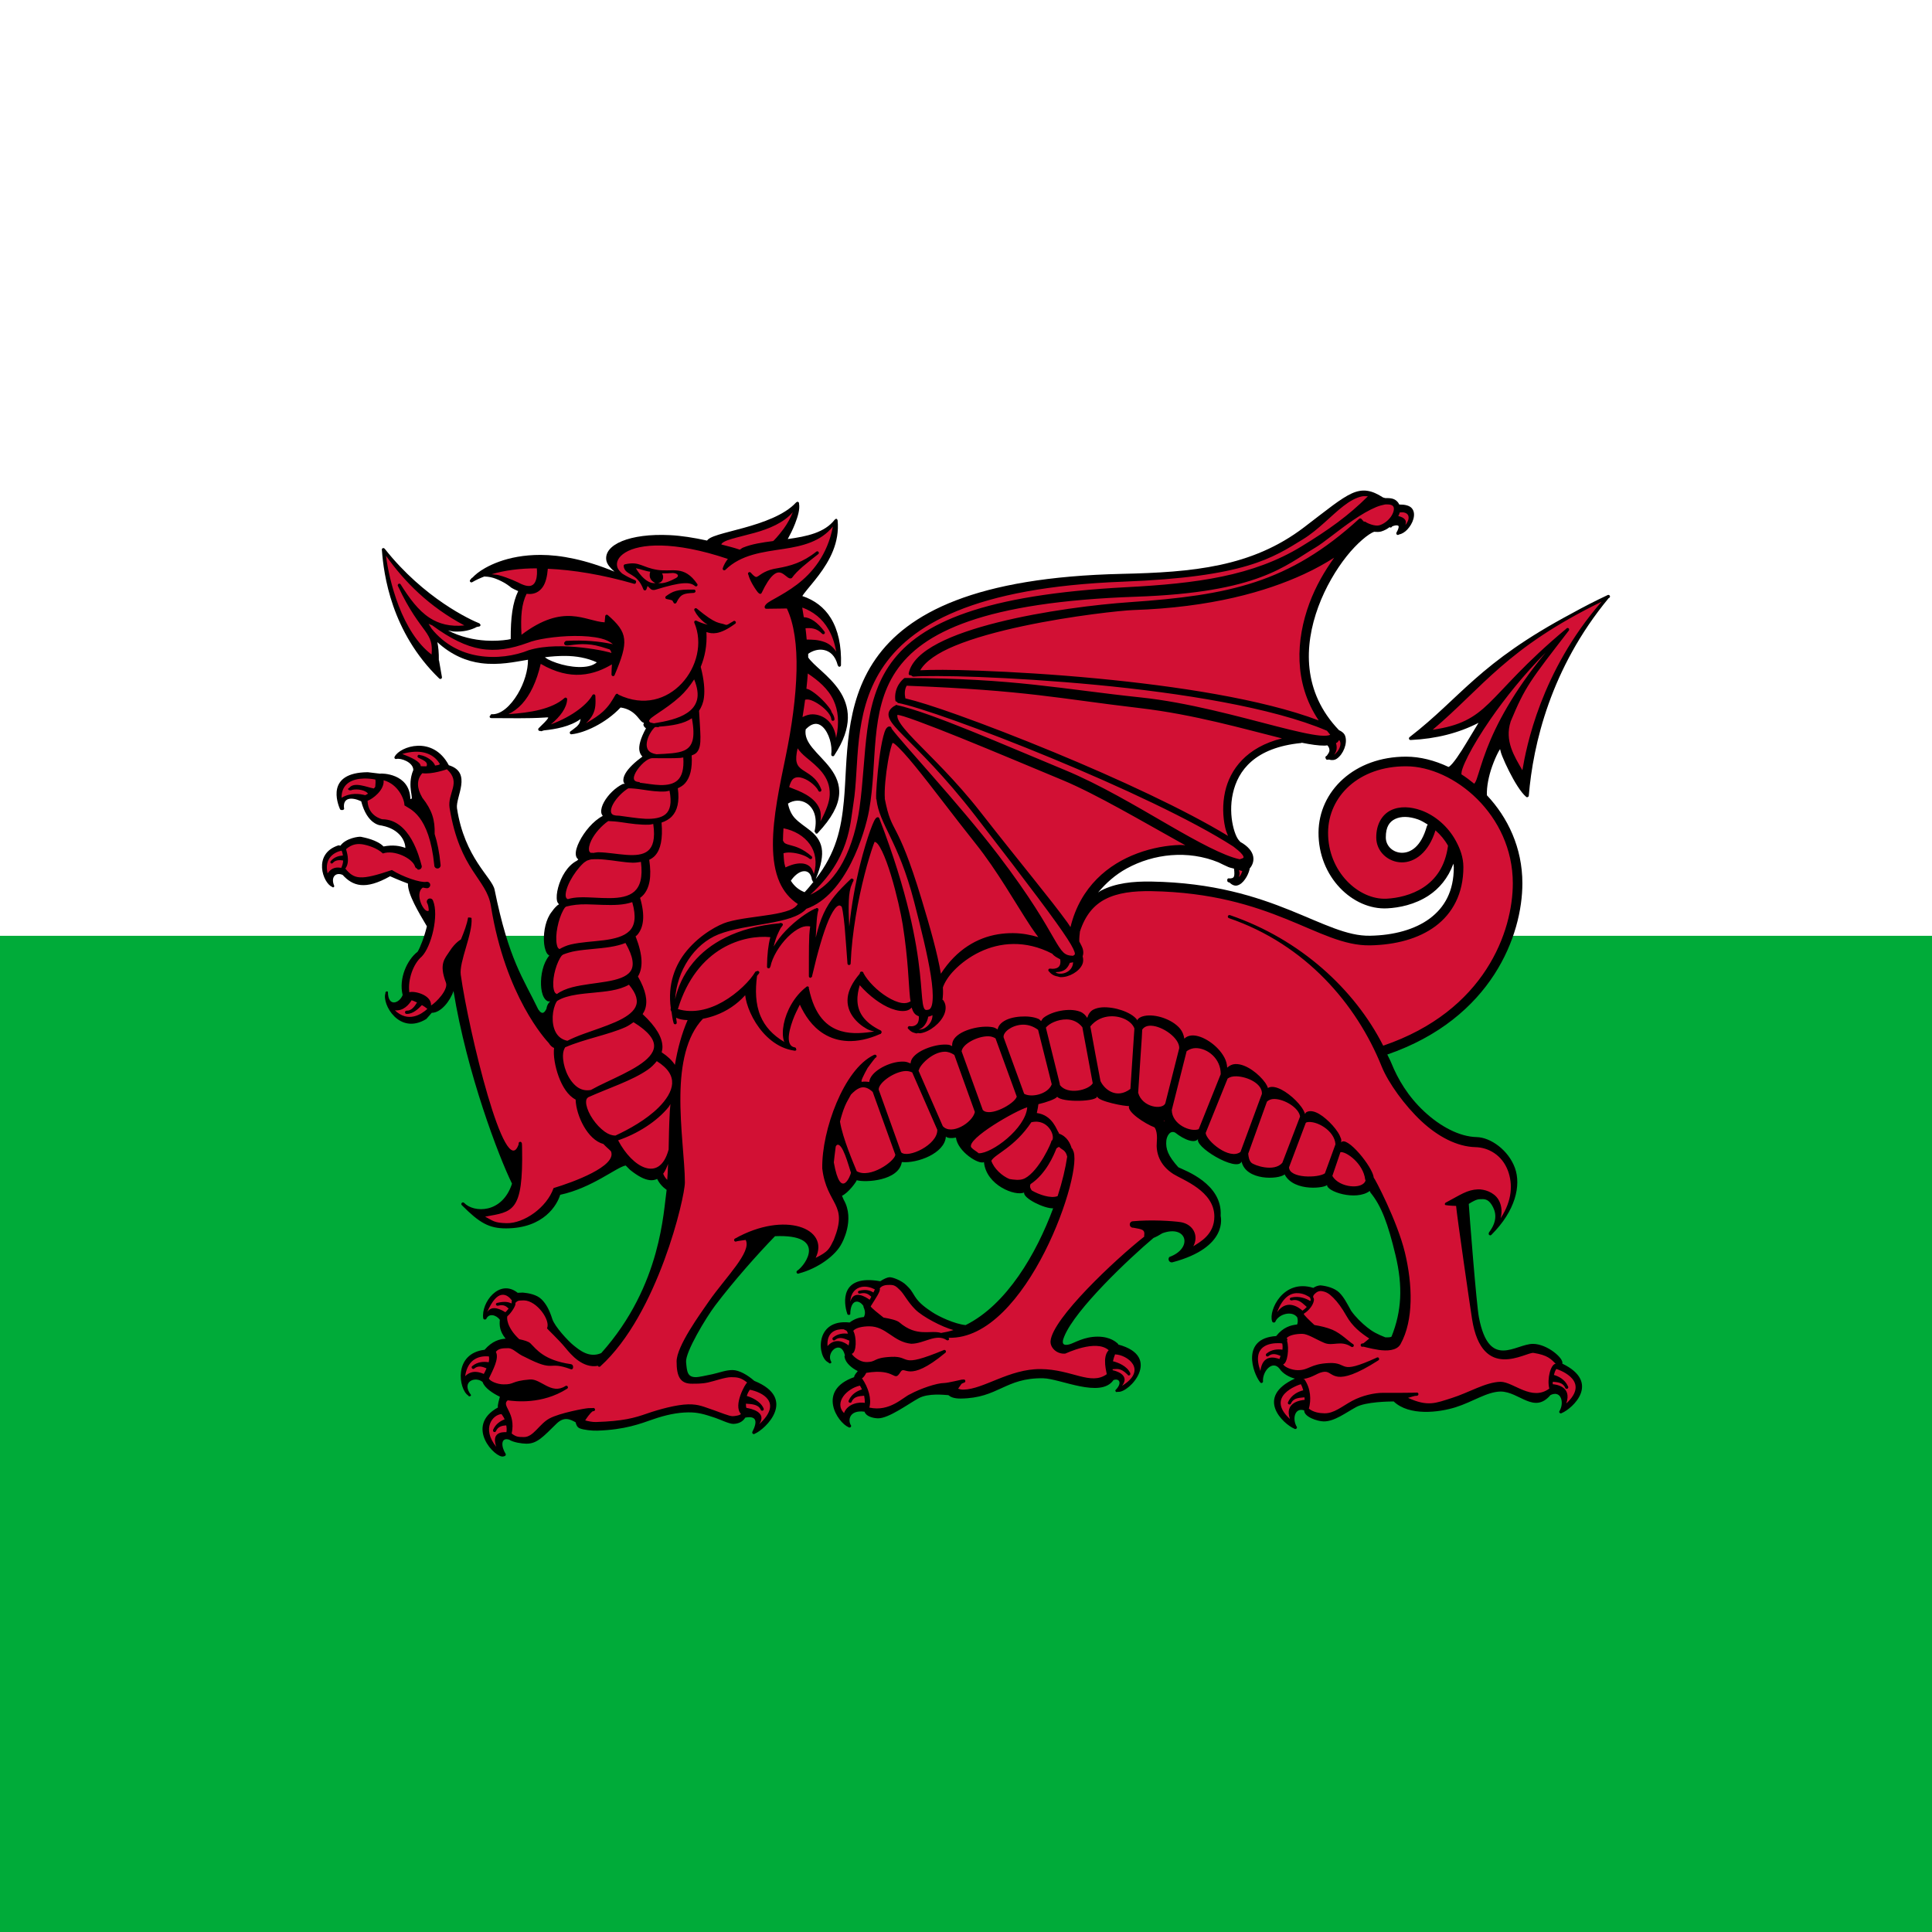 <?xml version="1.0" encoding="utf-8"?>
<!-- Generator: Adobe Illustrator 16.0.1, SVG Export Plug-In . SVG Version: 6.00 Build 0)  -->
<!DOCTYPE svg PUBLIC "-//W3C//DTD SVG 1.1//EN" "http://www.w3.org/Graphics/SVG/1.1/DTD/svg11.dtd">
<svg version="1.1" id="Layer_1" xmlns="http://www.w3.org/2000/svg" xmlns:xlink="http://www.w3.org/1999/xlink" x="0px" y="0px"
	 width="512px" height="512px" viewBox="0 0 512 512" enable-background="new 0 0 512 512" xml:space="preserve">
<rect x="0" y="0" width="512" height="512" fill="#333333" stroke="none"/>
<rect fill="#FFFFFF" width="512" height="418.667"/>
<rect y="248" fill="#00AB39" width="512" height="264"/>
<g id="dragon" transform="translate(-59.512 8.283)">
	<path d="M421.827,121.78c-1.34-0.189-2.663,0.052-4.122,0.717c-2.918,1.332-6.477,4.291-12.604,8.96
		c-13.841,10.558-29.56,11.918-48.239,12.338c-38.835,0.875-56.807,10.378-65.28,22.52c-8.481,12.143-7.415,26.769-8.431,37.623
		c-0.7,7.407-2.064,13.747-7.449,20.71c1.468-3.592,1.92-6.229,1.562-8.192c-0.384-2.082-1.588-3.448-2.961-4.574
		c-1.374-1.118-2.894-2.031-4.097-3.294c-0.921-0.964-1.536-2.278-1.877-3.908c1.545-0.999,3.396-1.024,4.864-0.128
		c1.834,1.118,3.089,3.61,2.192,7.441c-0.025,0.162,0.111,0.282,0.239,0.375c0.025,0.06-0.025,0.136,0.025,0.179
		c0.153,0.128,0.367,0.128,0.529,0l0.051-0.051c0,0-0.008-0.017,0-0.026c3.755-3.985,5.385-7.236,5.649-10.052
		c0.273-2.824-0.827-5.137-2.321-7.125c-1.493-1.988-3.396-3.704-4.753-5.393c-1.297-1.604-2.065-3.14-1.775-4.898
		c0.606-0.614,1.179-1.041,1.69-1.246c1.117-0.452,2.014-0.153,2.833,0.614c0.811,0.759,1.477,2.005,1.877,3.345
		c0.393,1.34,0.538,2.773,0.367,3.832c-0.009,0.025,0.025,0.025,0.025,0.051c-0.051,0.196,0.034,0.393,0.214,0.478
		c0.179,0.094,0.4,0.051,0.528-0.103c0.018-0.034,0.026-0.051,0.052-0.085c0.009-0.017,0.009-0.034,0.025-0.051
		c2.492-3.789,3.516-7.04,3.566-9.865c0.043-2.858-0.912-5.256-2.27-7.287c-1.365-2.022-3.114-3.71-4.702-5.154
		c-1.535-1.392-2.858-2.559-3.541-3.589c-0.009-0.303,0.009-0.666,0-0.958c1.169-0.838,2.731-1.315,4.173-1.011
		c1.579,0.335,2.995,1.474,3.645,4.015c0.008,0.021,0.042,0.008,0.051,0.026c0.025,0.212,0.179,0.399,0.4,0.399
		c0.23,0,0.419-0.193,0.419-0.426v-0.026c0.17-5.182-0.785-9.341-2.697-12.443c-1.766-2.879-4.377-4.794-7.552-5.85
		c0.137-0.203,0.248-0.386,0.427-0.611c1.075-1.414,2.543-3.055,3.96-4.946c2.824-3.78,5.546-8.578,4.966-14.517
		c0-0.054-0.06-0.084-0.076-0.133c-0.026-0.052-0.009-0.12-0.052-0.159c-0.085-0.075-0.204-0.114-0.324-0.106
		c-0.068,0.003-0.068,0.098-0.128,0.133c-0.068,0.028-0.146,0.048-0.188,0.106c-2.646,3.446-7.433,4.452-12.442,5.132
		c0.563-1.044,1.307-2.44,1.955-4.122c0.733-1.898,1.306-3.824,1.032-5.264v-0.026c-0.009-0.039,0.009-0.095,0-0.133
		c-0.025-0.114-0.086-0.206-0.188-0.265c-0.103-0.061-0.23-0.085-0.342-0.054c-0.043,0.01-0.043,0.06-0.077,0.08
		c-0.068,0.021-0.137,0.052-0.188,0.106c-3.063,3.341-8.832,5.325-13.9,6.727c-2.525,0.702-4.881,1.256-6.656,1.809
		c-0.888,0.276-1.63,0.549-2.193,0.851c-0.358,0.192-0.64,0.422-0.845,0.691c-3.516-0.77-6.835-1.287-9.796-1.435
		c-5.367-0.269-9.729,0.37-12.681,1.568c-1.484,0.599-2.628,1.357-3.362,2.233c-0.733,0.877-1.041,1.922-0.819,2.979
		c0.214,0.991,1.041,1.954,2.142,2.898c-7.654-3.165-14.225-4.432-19.601-4.44c-2.21-0.004-4.25,0.186-6.075,0.505
		c-3.652,0.637-6.52,1.798-8.61,2.977c-1.647,0.926-2.654,1.799-3.337,2.526c-0.077,0.071-0.188,0.08-0.265,0.16
		c-0.009,0.015-0.034,0.011-0.051,0.026c-0.025,0.033,0.017,0.07,0,0.106c-0.034,0.047-0.119,0.115-0.153,0.16
		c-0.018,0.009-0.043,0.017-0.052,0.027v0.026c-0.025,0.03-0.085,0.077-0.11,0.106c-0.111,0.163-0.103,0.386,0.025,0.532
		c0.137,0.146,0.358,0.176,0.528,0.08c0.974-0.577,2.065-1.073,3.226-1.516c0.052,0.015,0.111,0.026,0.154,0.026
		c0.955,0.017,1.954,0.226,2.884,0.585c1.007,0.389,1.963,0.885,2.671,1.329c0.709,0.445,1.203,0.851,1.289,0.931
		c0.017,0.019,0.034,0.037,0.051,0.053c0.504,0.328,1.212,0.65,1.903,0.958c-1.485,3.074-2.006,6.982-1.98,12.708
		c-0.264,0.051-0.46,0.113-0.768,0.16c-1.562,0.238-3.609,0.376-5.862,0.239c-3.183-0.193-6.75-0.986-9.984-2.685
		c0.529,0.091,1.067,0.266,1.588,0.292c2.389,0.121,4.488-0.362,6.05-1.223c0.23-0.05,0.521-0.062,0.708-0.133
		c0.171-0.062,0.265-0.221,0.265-0.398c0-0.12-0.103-0.187-0.188-0.266c-0.034-0.038-0.025-0.113-0.077-0.133
		c-2.329-0.914-14.669-6.576-25.096-19.755c-0.009-0.01-0.018-0.016-0.026-0.026c-0.008-0.01-0.017-0.017-0.025-0.027
		c-0.094-0.121-0.247-0.182-0.401-0.16c-0.213,0.041-0.358,0.235-0.341,0.453c0,0.054,0.008,0.108,0.025,0.16
		c0.478,6.28,2.432,21.619,15.189,33.955c0.137,0.128,0.342,0.162,0.503,0.077c0.162-0.085,0.239-0.27,0.214-0.452
		c-0.308-1.629-0.461-2.741-0.768-4.387c0-0.025-0.043-0.029-0.052-0.053c0.025-2.125-0.145-3.594-0.393-4.812
		c3.806,3.486,7.816,5.064,11.571,5.557c4.787,0.629,9.131-0.369,11.989-0.824c0.146-0.023,0.308-0.056,0.452-0.079
		c0.043,2.713-0.989,6.177-2.696,9.036c-0.964,1.622-2.1,3.021-3.303,3.994c-1.194,0.964-2.448,1.493-3.618,1.408h-0.025
		c-0.196,0.034-0.333,0.205-0.341,0.401c-0.077,0.077-0.196,0.094-0.188,0.213c0.009,0.23,0.188,0.427,0.419,0.418
		c5.196,0,9.531,0.145,14.241-0.153h0.026c0.597-0.085,0.861,0,0.87,0c-0.009,0.042-0.025,0.094-0.077,0.188
		c-0.307,0.529-1.306,1.519-2.457,2.628c-0.137,0.12-0.18,0.307-0.103,0.478c0.068,0.171,0.239,0.282,0.418,0.265
		c0.025,0,0.06-0.025,0.085-0.025c0.103,0.085,0.239,0.111,0.367,0.085c0.052-0.017,0.086-0.043,0.128-0.06
		c0.18-0.042,0.308-0.103,0.479-0.153c3.055-0.324,6.86-0.956,9.728-3.012c-0.06,0.307-0.171,0.742-0.265,0.99
		c-0.11,0.256-0.307,0.538-0.665,0.904c-0.043,0.043-0.162,0.137-0.214,0.188c-0.495,0.375-0.845,0.708-1.477,1.144
		c-0.034,0.017-0.042,0.025-0.076,0.051c-0.146,0.094-0.205,0.282-0.162,0.453c0.043,0.17,0.171,0.29,0.341,0.315
		c0.034,0.009,0.077,0.009,0.111,0h0.051c0.026,0,0.06-0.025,0.077-0.025c3.208-0.333,8.823-2.799,12.868-7.074
		c2.1,0.282,3.439,1.314,4.36,2.338c0.495,0.555,0.862,1.075,1.264,1.442c0.162,0.137,0.358,0.222,0.555,0.29
		c-0.009,0.188-0.171,0.384-0.128,0.555c0.102,0.384,0.357,0.683,0.683,0.879c-1.511,2.765-1.972,4.728-1.741,5.957
		c0.137,0.725,0.452,1.211,0.794,1.544c-2.015,1.476-3.704,3.055-4.515,4.488c-0.443,0.785-0.657,1.553-0.478,2.236
		c0.051,0.196,0.204,0.341,0.315,0.503c-0.153,0.017-0.29-0.034-0.478,0.026h-0.026c-1.996,0.964-3.941,2.901-4.991,4.787
		c-0.521,0.947-0.812,1.877-0.743,2.713c0.034,0.367,0.196,0.691,0.401,0.981c-2.518,1.289-4.89,4.182-6.187,6.759
		c-0.657,1.322-1.05,2.551-0.947,3.533c0.051,0.495,0.256,0.947,0.657,1.22c-0.085,0.094-0.146,0.153-0.239,0.247
		c-0.042,0.042-0.085,0.051-0.128,0.103c-2.543,1.306-4.241,4.369-4.966,7.074c-0.367,1.374-0.504,2.654-0.29,3.618
		c0.076,0.35,0.298,0.614,0.503,0.87c-0.137,0.103-0.299,0.162-0.427,0.273c-0.768,0.666-1.313,1.442-1.502,1.724l-0.025,0.025
		c-1.493,1.895-2.133,4.992-2.039,7.578c0.051,1.297,0.281,2.475,0.768,3.328c0.171,0.298,0.436,0.486,0.683,0.691
		c-0.025,0.034-0.128,0.094-0.153,0.128l-0.025,0.026c-1.494,1.894-2.134,4.992-2.04,7.578c0.052,1.306,0.29,2.475,0.769,3.328
		c0.238,0.427,0.555,0.776,0.955,0.981c0.196,0.103,0.452,0.042,0.683,0.051c-0.051,0.085-0.23,0.273-0.265,0.324
		c0,0.009-0.008,0.034-0.025,0.052c-0.238,0.238-0.393,0.528-0.529,0.93c-0.067,0.196-0.102,0.461-0.153,0.691
		c-0.913,1.852-1.664,0.845-2.167,0.137c-3.942-8.201-7.791-13.022-11.571-31.727c-0.666-3.26-7.962-8.363-9.967-21.589
		c-0.401-2.995,4.104-9.421-2.108-11.375c-0.017-0.009-0.034,0-0.051,0c-4.241-8.039-12.937-4.975-14.319-2.338
		c-0.128,0.137-0.128,0.35-0.034,0.504c0.103,0.153,0.273,0.205,0.453,0.162c1.126-0.316,4.471,0.836,4.488,2.918
		c-1.86,4.386,0.452,8.056-0.785,7.663c-0.196-6.852-7.688-6.767-7.928-6.707c-0.009,0.008,0,0.025,0,0.034l-3.354-0.401
		c-11.179,0.085-8.03,8.243-7.347,9.838c0.11,0.145,0.358,0.205,0.605,0.188c0.247-0.026,0.427-0.137,0.478-0.299
		c-0.495-3.063,1.954-3.217,4.515-2.022c1.63,6.204,5.052,6.426,5.521,6.434v0.034h0.052c4.633,0.939,6.102,4.028,6.136,5.897
		c-1.477-0.572-3.277-0.871-5.786-0.393c-1.681-1.715-4.924-2.338-5.999-2.56c-0.529-0.103-4.002,0.341-5.419,2.347l-0.528-0.085
		c-6.938,2.227-4.079,10.044-1.716,10.982c0.094,0.128,0.248,0.179,0.401,0.136c0.145-0.051,0.205-0.188,0.205-0.35
		c-1.041-2.398,0.427-3.729,2.219-2.927c2.662,2.918,5.938,4.104,12.578,0.35c0.102,0.051,2.347,1.058,4.727,1.937
		c-0.094,2.798,2.868,7.688,5.019,11.332c-0.675,2.85-1.801,5.674-2.449,6.724c-0.018,0.009-0.043,0.043-0.06,0.051
		c-2.688,2.074-5.01,7.014-3.909,11.434c-0.845,2.177-3.891,3.346-3.908-0.853c-0.145-0.119-0.324-0.146-0.478-0.052
		c-0.153,0.095-0.222,0.273-0.18,0.452c-0.98,2.791,3.627,11.214,10.829,6.81l1.451-1.646c2.372,0.034,4.872-3.089,5.76-5.777
		c3.566,21.854,11.989,43.896,15.505,51.055c-2.603,8.039-10.197,7.731-12.681,5.104c-0.025-0.018-0.042-0.034-0.076-0.052
		c-0.18-0.153-0.436-0.102-0.58,0.077c-0.146,0.188-0.129,0.436,0.051,0.589c4.634,4.659,7.177,6.152,11.733,6.136
		c10.026-0.034,13.534-6.264,14.318-8.9c8.439-1.809,14.925-7.322,17.357-7.766c0.375,0.324,0.888,0.938,1.237,1.221
		c2.005,1.596,3.678,2.491,5.154,2.662c0.708,0.077,1.365-0.034,1.954-0.324c0.571,1.178,1.425,2.142,2.509,2.901
		c-0.436,2.97-0.776,9.037-2.927,16.776c-2.219,7.962-6.357,17.485-14.405,26.479c-3.165,1.382-5.726-0.751-7.363-2.074
		c-1.383-1.109-4.976-4.966-5.606-6.963c-0.743-2.355-1.613-3.994-2.851-5.214c-1.237-1.221-3.311-1.63-4.915-1.783
		c-0.018,0,0.605,0.119-0.052,0c-0.58,0.051-0.973,0.009-1.348,0.06c-4.89-3.874-9.72,2.628-9.14,6.698
		c0.009,0.171,0.128,0.324,0.315,0.367c0.188,0.052,0.385-0.017,0.504-0.153c0.657-1.545,2.603-1.118,3.593,0.239
		c-0.153,1.441-0.06,3.088,1.527,5c-1.545,0.11-3.516,0.571-5.572,2.944c-8.371,1.007-6.844,10.513-4.36,12.1
		c0.076,0.171,0.247,0.265,0.427,0.239c0.171-0.025,0.307-0.162,0.341-0.342c-2.739-3.55,1.135-5.086,3.063-3.456
		c0.486,1.554,2.705,3.004,4.574,3.909c-0.094,0.46-0.708,2.329-0.504,2.841c-9.002,4.941-0.656,13.552,1.426,12.979
		c0.17-0.051,0.324-0.06,0.478-0.162c0.145-0.103,0.205-0.308,0.153-0.478c-1.279-2.04-1.331-4.506,0.905-3.806
		c1.169,0.75,3.361,1.049,4.539,1.066c2.851,0.042,4.438-1.801,8.005-5.291c2.124-2.082,3.754-1.075,5.077-0.375
		c0.136,0.597,0.366,1.305,1.083,1.596c1.05,0.435,3.319,0.657,4.651,0.614c7.355-0.23,11.435-1.843,14.788-3.004
		c3.354-1.169,6.408-1.792,9.225-1.835c2.628-0.051,4.352,0.479,7.211,1.434c1.434,0.479,3.729,1.639,4.864,1.621
		c1.852-0.067,2.679-0.955,3.14-1.672c2.748-0.495,3.447,0.717,1.852,3.823c-0.051,0.179,0.034,0.384,0.179,0.478
		c0.154,0.102,0.333,0.085,0.479-0.026c2.851-1.202,11.366-9.36-0.128-14.011c-1.749-1.554-4.027-2.867-5.785-2.867
		c-1.775,0-3.533,0.717-5.368,1.117c-1.834,0.393-3.618,0.76-4.224,0.769c-2.355,0.042-2.467-1.417-2.697-4.011
		c-0.23-2.603,5.257-11.725,7.689-14.951c4.821-6.374,11.247-13.636,15.88-18.397c13.79-0.589,8.227,7.569,5.888,9.147
		c-0.179,0.111-0.247,0.333-0.153,0.538c0.086,0.196,0.29,0.299,0.495,0.239c0.051-0.018,0.085-0.043,0.137-0.061
		c4.992-1.313,9.72-4.744,11.307-7.944c0.009-0.017,3.601-6.255,0.529-11.571c-0.146-0.307-0.299-0.725-0.452-1.058
		c1.723-0.803,3.822-3.721,3.907-4.122c2.296,0.657,11.146,0.18,11.947-4.812c4.087,0.401,11.4-2.312,11.674-6.759
		c0.478,0.461,1.519,0.479,2.671,0.273c0.461,3.737,6.118,7.279,7.424,6.485c0.572,6.204,8.38,9.14,10.649,8.056
		c-0.384,1.502,5.376,4.326,7.688,4.198c-4.437,12.006-12.305,25.549-23.202,30.95c-2.918-0.299-7.091-2.244-8.926-3.481
		c-1.468-0.99-3.336-2.236-4.497-4.096c-1.16-1.86-1.084-1.818-2.32-3.029c-1.238-1.221-3.688-2.159-4.489-2.074
		c-0.571,0.052-1.527,0.479-2.381,1.059c-10.735-1.92-9.711,5.752-8.772,8.542c0.009,0.162,0.128,0.315,0.316,0.366
		c0.188,0.052,0.393-0.025,0.503-0.162c0.034-4.011,2.312-4.002,3.517-2.15c-0.018,0.068-0.043,0.12-0.026,0.188
		c0.648,1.391,0.367,2.15,0.128,2.688c-1.178,0.12-2.397,0.418-3.797,1.459c-9.447-1.041-8.585,9.387-5.581,10.607
		c0.077,0.171,0.247,0.265,0.427,0.239c0.17-0.025,0.307-0.162,0.341-0.342c-1.689-2.491,2.569-6.272,3.567-1.758v0.025
		c-0.111,0.137-0.137,0.324-0.051,0.478c0.222,1.469,1.937,2.894,3.455,3.619c-0.272,0.452-0.844,0.844-0.973,1.621
		c-9.949,3.507-4.395,12.023-1.45,13.269c0.137,0.103,0.35,0.103,0.495,0c0.153-0.102,0.204-0.281,0.162-0.452
		c-0.905-1.288-0.572-4.207,3.566-3.669c0.35,1.194,2.159,1.732,3.567,1.758c2.85,0.034,8.038-3.831,10.777-5.324
		c2.586-1.408,6.784-0.88,7.876-0.819c0.547,0.461,1.392,0.921,3.303,0.904c9.984-0.12,11.717-5.529,21.794-5.376
		c4.522,0.068,15.241,5.418,18.654,0.478c1.544-0.571,2.397,0.802,0.529,2.662c-0.128,0.128,0.034,0.376,0.179,0.479
		c0.154,0.103,0.299-0.052,0.479-0.026c2.978,0.367,11.887-9.36,0.102-12.526c-0.051-0.094-0.043-0.179-0.179-0.29
		c-0.281-0.205-1.775-1.801-5.291-1.809c-3.644,0-6.169,1.672-7.424,2.022c-2.662,0.75-1.707-1.4-1.425-2.1
		c2.952-7.211,17.194-20.65,23.646-26.087c0.648-0.256,1.426-0.657,2.355-1.245c6.485-2.347,8.227,3.984,1.843,6.297
		c-0.256,0.282-0.29,0.691-0.102,1.016c0.188,0.324,0.562,0.486,0.921,0.393c15.019-3.985,12.758-12.202,12.767-12.305
		c0.562-8.517-9.566-12.066-11.205-12.869c-2.756-3.062-3.396-4.872-3.191-7.073c0.094-1.059,0.939-2.876,2.372-2.1
		c2.424,1.92,5.333,3.047,6.161,1.485c-1.724,1.971,10.224,9.131,11.409,6.169c1.152,5.104,9.754,4.796,11.409,3.405
		c2.5,4.829,11.281,3.55,11.255,2.713c-0.358,1.775,7.63,4.421,11.307,1.673l0.163,0.401c2.918,3.541,4.667,8.286,6.655,16.589
		c1.997,8.303,1.63,14.882-1.032,21.563c-0.128,0.239-0.845,0.265-1.664,0.239c-2.133-0.845-3.388-1.494-4.83-2.663
		c-1.382-1.109-3.029-2.671-4.232-4.386c-1.117-1.997-1.902-3.593-3.14-4.812c-1.237-1.212-3.362-1.758-4.967-1.912h-0.051
		c-0.709,0.061-1.314,0.29-1.852,0.666c-8.022-2.492-11.888,6.008-10.94,8.798c0.009,0.17,0.162,0.324,0.35,0.375
		c0.188,0.052,0.384-0.025,0.495-0.162c0.811-2.082,4.522-3.114,5.846-1.169c0.196,0.836,0.128,1.459-0.06,1.86
		c-1.664,0.18-3.661,0.683-5.547,3.063c-9.396,0.605-6.178,9.805-4.275,12.202c0.077,0.171,0.247,0.265,0.418,0.239
		c0.18-0.025,0.333-0.162,0.376-0.35c-0.239-2.671,2.475-5.854,4.386-3.431c0.854,1.34,2.739,2.312,4.062,2.611
		c-10.751,4.949-3.046,12.058-0.128,13.295c0.146,0.103,0.325,0.094,0.479,0c0.145-0.103,0.23-0.281,0.179-0.452
		c-1.314-2.1-0.58-5.257,1.929-4.42c-0.06,1.74,3.516,2.901,5.154,2.927c2.85,0.043,5.871-2.312,8.61-3.798
		c2.611-1.425,8.737-1.476,9.958-1.493c4.113,3.917,11.989,2.919,16.384,1.545c4.702-1.485,8.252-4.088,11.938-4.173
		c5.009,0.034,8.866,6.067,13.235,0.93c2.867-1.382,3.721,2.125,2.329,4.335c-0.051,0.171,0.009,0.351,0.162,0.444
		c0.146,0.103,0.35,0.11,0.495,0c2.894-1.221,10.419-8.158,0.137-13.107c0.512-1.331-3.985-5.223-7.766-5.23
		c-4.625-0.018-11.597,7.022-14.318-6.973c-0.666-3.379-2.561-27.768-2.697-30.122c0.905-0.581,2.108-1.28,2.987-1.246
		c1.032-0.051,2.073-0.137,3.089,1.484c1.016,1.622,1.801,4.045-0.769,7.391c-0.033,0.051,0.043,0.103,0.025,0.162
		c-0.025,0.077-0.094,0.137-0.076,0.213c0.009,0.052,0.076,0.06,0.103,0.103c0.025,0.043-0.009,0.103,0.025,0.137
		c0.034,0.025,0.068-0.018,0.111,0c0.034,0.017,0.034,0.068,0.076,0.076c0.154,0.043,0.316-0.008,0.427-0.128
		c6.375-6.34,7.92-13.099,6.229-17.732c-1.689-4.642-6.374-8.08-10.146-8.166c-4.549-0.11-9.592-2.773-13.893-6.784
		c-4.301-4.01-6.98-8.567-8.695-12.809c-0.308-0.776-0.734-1.527-1.084-2.287c27.818-9.607,35.814-31.777,35.797-45.388
		c0-9.429-3.874-17.451-9.403-23.322c-0.094-2.261,0.495-5.154,1.399-7.68c0.512-1.434,1.084-2.731,1.562-3.644
		c0.205-0.393,0.375-0.666,0.529-0.904c0.137,0.546,0.247,1.066,0.58,1.886c0.47,1.169,1.093,2.543,1.801,3.942
		c1.407,2.791,3.098,5.615,4.539,6.827c0.12,0.103,0.282,0.12,0.427,0.06c0.137-0.068,0.248-0.196,0.265-0.35
		c1.127-13.705,5.837-33.805,21.104-52.298c0.009-0.009,0.017-0.016,0.025-0.026c0.009-0.007,0-0.019,0-0.027
		c0.06-0.027,0.103-0.052,0.162-0.08c0.188-0.095,0.272-0.305,0.214-0.505c-0.068-0.199-0.273-0.327-0.479-0.292
		c-0.025,0.006-0.051,0.015-0.076,0.026c-0.009,0.003-0.026-0.003-0.026,0c-3.481,1.642-6.622,3.262-9.463,4.839
		c-24.841,13.233-29.287,22.183-43.034,32.807c-0.162,0.111-0.23,0.324-0.162,0.512c0.068,0.179,0.256,0.282,0.453,0.265
		c6.783-0.333,12.646-1.826,17.962-4.548c-1.365,2.202-2.918,4.89-4.438,7.288c-0.888,1.399-1.749,2.637-2.457,3.456
		c-0.351,0.401-0.657,0.717-0.896,0.87c-0.119,0.077-0.128,0.043-0.188,0.06c-3.669-1.732-7.501-2.706-11.17-2.714
		c-13.714-0.034-23.177,9.097-23.254,20.096c-0.077,11.793,9.08,20.557,18.176,20.104c3.149-0.154,7.356-0.964,11.068-3.431
		c2.713-1.8,5.094-4.548,6.503-8.405c0.025,0.316,0.102,0.615,0.102,0.939c0.009,6.323-2.415,10.641-6.366,13.585
		c-3.942,2.935-9.54,4.446-15.795,4.574c-6.118,0.128-12.398-3.208-21.265-6.784c-8.875-3.576-20.31-7.296-36.677-7.578
		c-4.897-0.085-9.549,0.393-13.448,2.423c-0.247,0.128-0.461,0.333-0.708,0.478c2.082-2.509,4.6-4.745,7.603-6.383
		c7.126-3.891,16.171-4.923,24.261-1.621c0.87,0.41,1.886,0.938,2.637,1.246c0.623,0.256,0.973,0.256,1.511,0.426
		c0.136,0.981,0.145,1.758-0.026,2.125c-0.094,0.196-0.213,0.273-0.35,0.35c-0.077,0.034-0.179,0.051-0.29,0.077
		c-0.171,0.034-0.358,0.085-0.631,0.026c-0.146-0.026-0.299,0.017-0.393,0.136c-0.103,0.111-0.137,0.282-0.086,0.427
		c-0.025,0.188,0.068,0.367,0.239,0.453c0.111,0.051,0.213,0.034,0.315,0.077c0.648,0.623,1.356,0.956,2.04,0.802
		c0.844-0.196,1.553-0.861,2.107-1.655c0.563-0.785,0.973-1.715,1.194-2.577c0.018-0.094,0.009-0.17,0.025-0.265
		c0.675-0.759,1.178-1.877,0.947-3.166c-0.238-1.348-1.348-2.756-3.456-3.908c-0.042-0.034-0.034-0.102-0.085-0.128
		c-0.068-0.051-0.512-0.503-0.87-1.254c-0.358-0.743-0.717-1.784-0.974-2.979c-0.528-2.381-0.682-5.444,0-8.482
		c1.349-6.067,5.829-12.134,18.091-13.346c0.06,0,0.086-0.068,0.137-0.077c2.364,0.469,4.48,0.793,6.102,0.768
		c0.256,0,0.452-0.06,0.691-0.077c0.11,0.128,0.222,0.23,0.315,0.401c0.18,0.315,0.29,0.674,0.239,1.109
		c-0.052,0.35-0.351,0.793-0.691,1.254c-0.025,0.008-0.025,0.017-0.052,0.026c-0.136,0.034-0.247,0.136-0.289,0.264
		c-0.052,0.137-0.035,0.282,0.051,0.401v0.026v0.025h0.025v0.026c0.043,0.153,0.171,0.265,0.315,0.29
		c0.171,0.034,0.333-0.042,0.504-0.051c0.733,0.222,1.476,0.205,2.116-0.239c0.854-0.589,1.562-1.587,1.979-2.68
		c0.418-1.101,0.58-2.312,0.214-3.354c-0.248-0.691-0.871-1.178-1.639-1.519c-9.686-10.104-9.284-22.346-5.47-32.7
		c1.911-5.185,4.701-9.847,7.475-13.347c2.773-3.5,5.837-6.012,7.348-6.541c0.077-0.03-0.051,0.071,0.025,0.026
		c0.606,0.034,1.229,0.084,1.792-0.079c0.854-0.247,1.621-0.671,2.304-1.196c0.034,0.033,0,0.114,0.052,0.133
		c0.213,0.078,0.436-0.032,0.529-0.24l0.025-0.026c0.077-0.049,0.213-0.106,0.367-0.16c0.315-0.106,0.716-0.167,0.98-0.133
		c0.137,0.017,0.239,0.068,0.291,0.106c0.051,0.039,0.085,0.056,0.102,0.16c0.034,0.204-0.06,0.751-0.555,1.595
		c-0.008,0.017-0.017,0.009-0.025,0.026v0.027v0.026c-0.06,0.106-0.068,0.232-0.025,0.346c0.009,0.009,0.017,0.018,0.025,0.026
		v0.027c0.009,0,0.018,0,0.025,0c0.009,0.019,0.018,0.036,0.026,0.053c0.008,0.009,0.017,0.019,0.025,0.027
		c0.009,0.008,0.017,0.018,0.034,0.026c0.025,0.022,0.068,0.04,0.103,0.053c0.017,0.01,0.034,0.019,0.051,0.027
		c0.017,0.001,0.034,0.001,0.051,0c0.018,0.001,0.034,0.001,0.061,0c0.017,0.001,0.034,0.001,0.051,0
		c0.043-0.002,0.086-0.01,0.128-0.027c0.034-0.014,0.052-0.039,0.077-0.053c0.017-0.01,0.017-0.017,0.034-0.026
		c0.768-0.146,1.527-0.604,2.193-1.303c0.742-0.788,1.348-1.791,1.629-2.818c0.291-1.027,0.248-2.156-0.494-2.924
		c-0.632-0.644-1.759-0.917-3.252-0.905c-0.264-0.595-0.742-1.114-1.398-1.409c-0.615-0.274-1.426-0.317-2.305-0.293l-0.58-0.159
		C424.498,122.564,423.166,121.969,421.827,121.78L421.827,121.78z M209.313,165.544c2.876,0.02,5.734,0.498,8.371,1.702
		c-0.563,0.469-1.271,0.815-2.142,1.01c-1.647,0.373-3.729,0.274-5.7-0.106c-1.979-0.381-3.849-1.051-5.104-1.702
		c-0.384-0.199-0.562-0.375-0.819-0.558C205.686,165.672,207.495,165.531,209.313,165.544L209.313,165.544z M431.973,208.214
		c1.042,0.025,2.185,0.247,3.354,0.666c0.869,0.316,1.723,0.845,2.56,1.357c-0.119,0.145-0.213,0.324-0.265,0.503
		c-1.527,5.436-4.335,7.006-6.63,6.972c-2.287-0.043-4.216-1.758-4.225-4.045c-0.018-2.859,0.99-4.198,2.483-4.915
		C429.993,208.393,430.932,208.196,431.973,208.214L431.973,208.214z M272.263,222.626c0.614-0.102,1.118,0.009,1.536,0.35
		c0.418,0.333,0.769,0.93,0.896,1.937c0.008,0.06,0.085,0.06,0.11,0.111c0.009,0.145,0.034,0.307,0.179,0.367
		c0.052,0.025,0.086-0.026,0.137-0.026c-0.75,0.921-1.468,1.843-2.381,2.791c-1.391-0.538-2.645-1.442-3.644-3.029
		C269.959,223.813,271.188,222.814,272.263,222.626L272.263,222.626z"/>
	<path fill="#D21034" d="M422.015,123.243c-5.197,5.178-10.334,8.834-17.621,13.293c-12.792,7.82-27.742,9.818-46.396,10.795
		c-37.777,1.987-54.512,9.357-62.269,19.967c-7.757,10.613-6.442,24.25-8.431,38.5c-0.623,4.463-1.963,9.805-4.387,14.328
		c-2.039,3.823-4.881,6.98-8.661,8.695c10.496-9.498,10.547-18.782,11.435-24.217c1.596-9.771-0.179-23.646,7.398-35.471
		c7.586-11.828,24.551-21.757,63.967-23.264c16.247-0.622,26.162-2.187,33.049-4.228c6.878-2.042,10.718-4.562,14.687-6.993
		c4.096-2.511,7.467-6.297,10.751-8.827c1.639-1.265,3.252-2.21,4.891-2.552C420.94,123.161,421.486,123.225,422.015,123.243z
		 M426.606,125.396c0.726-0.028,1.322,0.018,1.639,0.16c0.367,0.165,0.521,0.356,0.605,0.612c0.18,0.512-0.068,1.559-0.785,2.552
		c-0.726,0.994-1.843,1.867-3.012,2.207c-1.178,0.336-3.26-0.577-3.567-0.851c-0.145-0.151-0.358-0.119-0.555-0.133
		c-0.205-0.228-0.401-0.461-0.614-0.691c-0.086-0.113-0.222-0.172-0.367-0.16c-0.085,0.01-0.17,0.047-0.238,0.107
		c-18.637,17.042-34.526,20.278-60.732,22.094c-8.926,0.615-22.903,2.32-34.986,5.345c-6.033,1.512-11.614,3.339-15.847,5.557
		c-4.232,2.217-7.185,4.833-7.825,7.976c-0.025,0.136,0.017,0.272,0.111,0.372c0.094,0.101,0.23,0.154,0.366,0.133
		c0.052-0.008,0.111-0.019,0.163-0.026c0.179,0.247,0.443,0.417,0.768,0.372c2.219-0.198,8.627-0.223,17.271,0.106
		c8.645,0.333,19.602,0.999,31.146,2.099c22.221,2.125,46.584,5.965,61.03,12.151c0.29,0.342,0.538,0.7,0.846,1.041
		c-0.009,0,0.008,0.017,0,0.026c-0.367,0.213-1.289,0.324-2.586,0.213c-2.603-0.23-6.725-1.195-11.708-2.475
		c-9.967-2.56-23.449-6.332-35.822-7.629c-21.069-2.219-33.699-5.094-62.533-5.162c-0.034-0.004-0.068-0.004-0.103,0
		c-0.034,0.007-0.06,0.015-0.085,0.027c-0.128,0.065-0.162,0.125-0.265,0.21s-0.23,0.205-0.367,0.35
		c-0.272,0.282-0.598,0.666-0.896,1.169c-0.605,1.007-1.101,2.449-0.87,4.173c0.008,0.145,0.102,0.282,0.23,0.341
		c0.06,0.034,0.153,0.034,0.213,0.06c0.103,0.085,0.103,0.265,0.239,0.291c2.475,0.426,8.123,2.193,15.377,4.787
		c7.253,2.594,16.153,6.033,25.412,9.864c18.039,7.458,37.266,16.393,48.111,23.398c0.751,0.598,1.852,1.425,2.381,2.15
		c0.136,0.196,0.247,0.367,0.29,0.503c0.034,0.137,0.025,0.23,0,0.299c-0.052,0.103-0.486,0.282-1.007,0.418
		c-4.293-0.93-11.043-4.591-18.859-9.114c-8.55-4.949-18.286-10.743-27.426-14.523c-16.068-6.63-35.499-15.249-44.672-17.254
		c-0.034-0.009-0.077-0.017-0.111-0.026c-0.137,0.009-0.162,0.163-0.239,0.265c-0.06-0.008-0.119-0.008-0.179,0
		c-0.052,0.017-0.094,0.051-0.137,0.085c-0.648,0.435-1.109,0.913-1.322,1.485c-0.205,0.572-0.137,1.186,0.137,1.809
		c0.546,1.254,1.86,2.654,3.831,4.65c3.934,4.002,10.564,10.3,18.995,21.197c14.601,18.876,21.419,28.006,24.354,32.538
		c1.477,2.27,1.929,3.414,1.954,3.857c0.018,0.222-0.009,0.256-0.103,0.35c-0.068,0.06-0.239,0.162-0.393,0.265
		c-1.169-0.043-1.86-0.265-2.543-0.904c-0.708-0.674-1.45-1.852-2.56-3.781c-2.228-3.848-5.982-10.598-14.712-22.042
		c-5.308-6.946-11.733-14.413-17.178-20.625c-5.367-6.145-9.72-11-11.042-12.817c-0.034-0.103-0.068-0.196-0.103-0.299
		c-0.043-0.102-0.111-0.188-0.214-0.239c-0.247-0.103-0.562-0.06-0.768,0.085c-0.196,0.136-0.341,0.324-0.478,0.555
		c-0.256,0.46-0.452,1.083-0.657,1.86c-0.41,1.57-0.785,3.729-1.084,5.981c-0.29,2.253-0.512,4.608-0.657,6.545
		c-0.136,1.86-0.204,3.2-0.162,3.908v0.025v0.026v0.111c0.009,0.068,0.043,0.119,0.077,0.179c0.367,3.268,1.801,6.024,3.652,9.864
		c1.911,3.977,4.241,9.139,6.341,17.289c1.774,6.895,3.558,14.028,4.411,19.481c0.427,2.73,0.605,5.043,0.47,6.647
		c-0.06,0.811-0.205,1.434-0.418,1.835c-0.214,0.4-0.436,0.571-0.769,0.614h-0.025c-0.504,0.119-0.683,0.067-0.871-0.137
		c-0.188-0.196-0.366-0.674-0.503-1.459c-0.265-1.57-0.358-4.284-0.794-8.27c-0.861-7.936-3.08-20.975-10.7-40.755
		c-0.018-0.06-0.025-0.103-0.052-0.162c-0.017-0.043-0.076-0.017-0.102-0.051c-0.052-0.068-0.052-0.162-0.137-0.188
		c-0.06-0.025-0.077,0.026-0.128,0.026c-0.034,0-0.043-0.06-0.086-0.051c-0.034,0-0.034,0.06-0.076,0.077
		c-0.061,0.026-0.146,0-0.18,0.026c-0.103,0.077-0.179,0.153-0.239,0.239c-0.137,0.179-0.281,0.393-0.427,0.691
		c-0.29,0.598-0.631,1.459-1.032,2.552c-0.785,2.193-1.749,5.316-2.662,8.96c-1.212,4.847-2.287,10.632-2.885,16.46
		c-0.051-0.871-0.068-1.442-0.103-2.312c-0.085-2.099-0.085-4.139,0.077-5.845c0.085-0.836,0.222-1.579,0.401-2.21
		c0.068-0.282,0.171-0.461,0.265-0.691c0.128-0.333,0.247-0.708,0.418-0.93c0.017-0.017-0.009-0.034,0-0.051
		c0.009-0.025,0.017-0.042,0.025-0.06c0.086-0.137,0.094-0.316,0-0.453c-0.017-0.017-0.06,0-0.076-0.025
		c-0.095-0.085-0.214-0.179-0.342-0.154c-0.094,0.009-0.171,0.043-0.239,0.103c-3.345,3.2-5.547,5.547-7.211,9.148
		c-0.81,1.749-1.484,3.831-2.09,6.408c0.085-1.724,0.162-3.319,0.265-4.6c0.102-1.28,0.272-2.27,0.418-2.636
		c0.077-0.154,0.043-0.35-0.077-0.478c-0.11-0.128-0.281-0.162-0.443-0.103c-0.068,0.017-0.103,0.077-0.137,0.128
		c-0.034,0-0.068-0.034-0.103-0.026c-0.034,0.009-0.06,0.017-0.085,0.026c-2.116,0.972-5.206,3.148-7.816,5.879
		c-1.229,1.28-2.312,2.697-3.175,4.173c0.657-2.713,1.288-3.789,1.852-4.889c0.18-0.239,0.324-0.401,0.529-0.717
		c0.077-0.137,0.077-0.299,0-0.427c-0.043-0.077-0.137-0.103-0.214-0.137c0-0.008-0.017,0.008-0.025,0
		c-0.051-0.017-0.076-0.077-0.128-0.077c-0.043,0-0.068,0.025-0.111,0.025c-0.067-0.008-0.11-0.077-0.179-0.051
		c-0.051,0.009-0.06,0.085-0.111,0.103c-11.682,1.067-18.79,5.427-22.929,10.394c-2.748,3.302-4.121,6.767-4.805,9.711
		c0.513-7.509,5.001-14.558,11.486-17.152c3.687-1.468,8.688-2.133,13.185-2.953c4.335-0.785,8.2-1.689,10.095-3.823
		c5.29-1.834,9.173-6.835,11.861-12.126c2.722-5.359,4.24-10.991,4.778-13.96c2.312-12.766,0.025-26.231,7.083-36.798
		c3.532-5.283,9.387-9.874,19.422-13.347s24.226-5.798,44.33-6.487c16.257-0.558,26.121-2.633,32.914-5.159
		c6.801-2.525,10.521-5.502,14.506-7.844c2.228-1.309,6.076-4.601,10.146-7.364c2.03-1.382,4.113-2.613,6.024-3.404
		C425.087,125.742,425.864,125.544,426.606,125.396L426.606,125.396z M269.626,127.443c-0.632,1.529-1.459,3.071-2.406,4.36
		c-0.726,0.985-1.408,1.819-1.929,2.394c-0.256,0.287-0.469,0.498-0.605,0.638c-0.025,0.03-0.034,0.058-0.052,0.08
		c-0.008,0.009-0.017,0.017-0.025,0.026c-0.017,0.008-0.043,0.017-0.06,0.026c0,0.003-0.018-0.001-0.025,0
		c-0.043,0.034-0.077,0.084-0.103,0.133c-2.885,0.368-5.691,0.788-8.03,1.754c-0.315,0.129-0.528,0.382-0.819,0.532
		c-1.724-0.594-3.276-0.934-4.915-1.382c0-0.013,0.025-0.013,0.025-0.026c0.052-0.193,0.273-0.433,0.743-0.691
		c0.461-0.258,1.135-0.5,1.954-0.744c1.63-0.49,3.831-0.981,6.127-1.622C263.243,131.877,267.177,130.297,269.626,127.443
		L269.626,127.443z M431.393,127.497c0.409,0.063,0.717,0.192,0.922,0.346c0.418,0.307,0.546,0.743,0.478,1.33
		c-0.068,0.514-0.401,1.103-0.819,1.675c0.06-0.408,0.188-0.842,0.025-1.17c-0.358-0.713-1.126-1.028-1.928-1.196
		c0.145-0.323,0.315-0.626,0.393-0.958C430.787,127.512,431.145,127.459,431.393,127.497z M280.241,131.245
		c-1.45,7.58-5.529,12.345-9.506,15.368c-2.142,1.628-4.224,2.792-5.785,3.669c-0.785,0.439-1.451,0.801-1.929,1.144
		c-0.239,0.17-0.427,0.349-0.58,0.532c-0.162,0.183-0.291,0.395-0.291,0.665c0,0.235,0.188,0.425,0.419,0.425
		c0.674-0.011,2.381-0.032,4.044-0.053c0.632-0.008,0.88-0.02,1.426-0.026c1.938,4.076,2.705,9.832,2.56,16.432
		c-0.153,7.087-1.271,15.04-2.85,22.677c-1.579,7.68-3.448,16.196-3.405,23.561c0.018,3.678,0.513,7.074,1.792,9.941
		c1.041,2.312,2.62,4.275,4.812,5.717c-0.4,0.631-1.101,1.187-2.218,1.622c-1.331,0.512-3.072,0.887-4.967,1.194
		c-3.806,0.623-8.26,0.999-11.521,1.971c-2.185,0.649-7.006,3.115-10.7,7.552c-3.089,3.695-5.163,8.875-4.258,15.309
		c-0.061,0.12-0.103,0.256-0.052,0.376c0.077,0.188,0.162,0.375,0.239,0.554c0.179,0.99,0.222,1.912,0.555,2.953v0.025
		c0.06,0.23,0.299,0.358,0.528,0.299c0.223-0.06,0.351-0.281,0.291-0.504c0-0.017,0.008-0.042,0-0.06
		c-0.018-0.06-0.009-0.119-0.026-0.188c-0.076-0.324-0.076-0.648-0.136-0.981c0.776,0.393,1.8,0.605,3.046,0.64
		c-1.536,3.533-2.646,7.562-3.362,11.862c-0.776-1.195-1.937-2.305-3.507-3.328c0.119-0.47,0.213-0.947,0.205-1.46
		c-0.026-2.448-1.621-5.272-5.257-8.669c0.265-0.41,0.503-0.828,0.665-1.306c0.726-2.177,0.214-4.958-1.902-8.662
		c1.349-2.201,1.365-5.504-0.58-10.53c-0.018-0.034-0.06-0.026-0.086-0.051c0.188-0.179,0.393-0.315,0.555-0.512
		c1.63-1.971,2.048-5.035,0.691-9.703c-0.009-0.017-0.025-0.017-0.025-0.025c0.333-0.256,0.665-0.521,0.947-0.854
		c1.553-1.817,2.176-4.728,1.484-9.25c0.58-0.29,1.127-0.631,1.579-1.143c1.434-1.596,2.057-4.343,1.689-8.721
		c1.05-0.35,2.005-0.862,2.748-1.647c1.425-1.501,2.057-3.891,1.562-7.449c0.717-0.333,1.408-0.717,1.954-1.357
		c1.28-1.477,1.945-3.849,1.715-7.33c0.495-0.205,0.973-0.401,1.297-0.751c0.862-0.913,1.059-2.27,1.033-4.224
		c-0.026-1.655-0.222-4.096-0.367-6.861c0.623-0.964,1.109-2.065,1.288-3.456c0.282-2.142,0.018-4.83-0.845-8.189
		c1.059-2.604,1.716-5.596,1.511-9.226c0.776,0.265,1.655,0.439,2.748,0.239c1.288-0.235,2.824-0.962,4.676-2.312
		c0.043-0.035,0.086-0.044,0.128-0.08c0.034-0.021,0.052-0.031,0.077-0.053c0.179-0.132,0.23-0.371,0.11-0.558
		c-0.119-0.188-0.357-0.263-0.554-0.16c-0.026,0.011-0.034,0.041-0.052,0.053c-0.461,0.24-0.896,0.543-1.246,0.744
		c-0.367,0.213-0.614,0.263-0.818,0.187c-1.861-0.702-2.312,0.111-7.612-4.281c-0.077-0.071-0.179-0.109-0.29-0.106
		c-0.137,0.007-0.265,0.069-0.342,0.186c-0.068,0.116-0.076,0.271-0.025,0.399c0.025,0.063,0.077,0.124,0.103,0.186
		c0.017,0.01,0.017,0.018,0.034,0.027c0.504,1.081,1.45,2.102,2.424,2.925c0.4,0.333,0.623,0.406,0.981,0.665
		c-1.212-0.28-2.193-0.698-2.987-1.064c-0.162-0.068-0.35-0.043-0.478,0.08c-0.12,0.123-0.146,0.318-0.077,0.479
		c2.296,5.35,0.623,11.811-3.354,16.056c-3.926,4.198-10.026,6.221-16.776,2.978c-0.077-0.17-0.265-0.264-0.452-0.239
		c-0.103,0.025-0.171,0.103-0.239,0.188c-0.009,0.017-0.043,0.009-0.051,0.026c-0.905,1.562-1.698,2.986-3.354,4.522
		c-1.024,0.947-2.577,1.988-4.489,3.081c0.828-0.793,1.408-1.536,1.792-2.287c0.803-1.544,0.777-3.055,0.691-4.966
		c-0.009-0.196-0.137-0.358-0.315-0.401c-0.188-0.042-0.384,0.042-0.479,0.213c-1.203,2.21-4.915,5.487-10.99,7.74
		c2.534-2.116,4.181-4.378,4.309-6.622c0.009-0.179-0.085-0.35-0.238-0.427c-0.162-0.077-0.35-0.042-0.478,0.077
		c-3.346,2.961-9.174,3.899-14.849,4.258c1.255-0.597,2.467-1.468,3.567-2.662c2.158-2.355,3.908-5.948,4.991-10.66
		c3.96,2.32,7.562,3.071,10.624,2.872c3.499-0.228,6.256-1.56,8.244-2.738c-0.052,0.86-0.103,1.598-0.111,2.686
		c0,0.208,0.146,0.386,0.35,0.425c0.196,0.04,0.401-0.07,0.47-0.266c1.869-4.435,2.79-7.212,2.534-9.545
		c-0.247-2.333-1.724-4.069-4.326-6.354c-0.094-0.084-0.222-0.124-0.351-0.105c-0.179,0.034-0.315,0.185-0.341,0.372
		c-0.051,0.545-0.103,1.102-0.153,1.648c-5.18-0.293-10.744-5.239-22.033,3.296c-0.273-4.93,0.025-8.165,1.34-10.848
		c0.528,0.068,1.058,0.066,1.587-0.026c1.058-0.185,2.065-0.788,2.799-1.941c0.674-1.049,1.084-2.61,1.246-4.68
		c6.759,0.3,14.447,1.563,22.801,3.962c0.025,0.008,0.052,0.019,0.077,0.026c0.196,0.04,0.4-0.078,0.478-0.265
		c0.018-0.048-0.025-0.085-0.025-0.133c0.009-0.02,0.043-0.006,0.051-0.026c0.068-0.2-0.025-0.41-0.213-0.505
		c-0.017-0.009-0.034-0.019-0.051-0.027c-0.026-0.006-0.034-0.02-0.052-0.027c-1.365-0.557-2.432-1.15-3.354-1.728
		c-0.589-0.523-1.093-1.082-1.271-1.648c-0.418-1.329,0.179-2.757,2.091-3.935c3.763-2.325,12.697-3.172,27.179,1.702
		c-0.546,0.711-1.032,1.487-1.349,2.446c-0.06,0.184,0,0.397,0.162,0.505c0.162,0.106,0.385,0.079,0.529-0.054
		c4.156-4.081,9.898-4.712,15.479-5.557C272.221,136.418,277.008,135.258,280.241,131.245L280.241,131.245z M276.069,137.813
		c-0.085,0.009-0.17,0.047-0.238,0.106c-3.602,2.868-6.793,3.774-10.3,4.387c-2.961,0.441-4.259,1.546-5.018,2.047
		c-0.196,0.125-0.342,0.205-0.452,0.239c-0.111,0.034-0.18,0.035-0.291,0c-0.222-0.068-0.656-0.388-1.322-1.144
		c-0.128-0.122-0.315-0.156-0.469-0.08c-0.162,0.077-0.257,0.25-0.239,0.426c0.009,0.051,0.06,0.157,0.077,0.212
		c0.008,0.013,0.017,0.013,0.025,0.026c0.171,0.705,0.58,1.636,1.135,2.605c0.307,0.53,0.631,1.047,0.93,1.463
		c0.29,0.416,0.529,0.735,0.846,0.931c0.102,0.064,0.222,0.089,0.341,0.053c0.119-0.036,0.213-0.128,0.265-0.239
		c1.135-2.418,2.116-3.838,2.927-4.6c0.819-0.762,1.417-0.889,1.937-0.798c0.513,0.092,0.999,0.461,1.451,0.824
		c0.222,0.182,0.436,0.361,0.657,0.505c0.23,0.144,0.469,0.277,0.793,0.213c0.111-0.012,0.223-0.069,0.291-0.16
		c1.297-1.855,3.865-3.862,6.92-6.248c0.154-0.11,0.223-0.301,0.162-0.479C276.436,137.927,276.257,137.805,276.069,137.813
		L276.069,137.813z M161.808,139.009c4.966,6.961,11.46,13.511,20.77,18.453c-3.806,0.378-6.724-0.414-9.147-1.968
		c-3.123-2.009-5.453-5.295-7.714-8.854c-0.009-0.017-0.018-0.036-0.025-0.053c-0.095-0.151-0.273-0.225-0.444-0.186
		c-0.137,0.026-0.238,0.12-0.29,0.239c-0.06,0.121-0.068,0.254,0,0.373c0,0.014,0.018,0.013,0.025,0.026
		c3.09,6.631,5.615,9.645,7.186,11.858c1.416,2,1.997,3.354,1.715,6.275c-3.763-2.815-6.682-7.662-8.67-12.788
		C163.216,147.214,162.217,142.276,161.808,139.009L161.808,139.009z M413.08,139.514c-2.467,3.437-4.863,7.481-6.579,12.124
		c-3.507,9.511-4.241,21.008,2.483,31.001c-15.019-5.675-37.777-9.114-58.676-11.111c-11.588-1.11-22.579-1.746-31.248-2.076
		c-7.792-0.296-12.75-0.26-15.668-0.107c1.322-2.342,4.565-4.575,9.113-6.46c5.061-2.104,11.546-3.845,18.065-5.238
		c13.057-2.786,26.394-4.162,29.192-4.254c20.754-0.685,35.319-4.911,45.261-9.493C408.225,142.427,410.785,140.954,413.08,139.514
		L413.08,139.514z M227.566,141.03c-0.683-0.05-1.485,0.022-2.458,0.24c-0.205,0.051-0.333,0.243-0.315,0.451
		c0.051,0.659,0.358,1.14,0.768,1.489c0.41,0.349,0.888,0.591,1.399,0.904c1.016,0.626,2.185,1.495,3.063,3.802
		c0.068,0.153,0.205,0.26,0.367,0.266c0.171,0.005,0.324-0.092,0.401-0.24c0.171-0.361,0.222-0.657,0.29-0.824
		c0.017-0.043,0.06-0.049,0.077-0.08c0.145,0.155,0.298,0.291,0.528,0.532c0.162,0.171,0.376,0.364,0.657,0.453
		c0.29,0.087,0.623,0.06,0.981-0.054c3.371-1.042,5.649-1.561,7.236-1.675c1.596-0.115,2.457,0.153,3.148,0.745
		c0.162,0.111,0.385,0.106,0.529-0.026c0.146-0.133,0.171-0.36,0.077-0.532c-0.025-0.039-0.052-0.042-0.077-0.08
		c-1.655-2.431-3.354-3.28-5.077-3.483c-1.749-0.206-3.481,0.138-5.47-0.186c-2.014-0.329-3.123-0.874-4.275-1.275
		C228.837,141.254,228.248,141.079,227.566,141.03L227.566,141.03z M228.043,142.306c0.913,0.126,3.004,0.92,3.78,0.904
		c-0.521,1.807,0.47,2.556,1.374,3.031C230.543,146.574,228.137,142.591,228.043,142.306L228.043,142.306z M201.778,142.333
		c0.077,0.848,0.111,2.139-0.265,3.19c-0.23,0.659-0.571,1.133-1.135,1.356c-0.555,0.221-1.408,0.192-2.662-0.372
		c-0.009-0.003-0.025,0.001-0.034,0c-0.836-0.442-3.328-1.65-6.017-2.367c-0.631-0.168-1.254-0.16-1.877-0.24
		C193.21,142.875,197.203,142.332,201.778,142.333z M237.448,143.582c1.322-0.143,2.423,0.645,1.186,1.33
		c-1.254,0.696-3.422,1.688-4.728,1.276c1.263-0.064,1.664-1.506,1.084-2.473C234.52,143.62,236.124,143.724,237.448,143.582z
		 M243.446,147.969c-2.27-0.051-3.703,0.048-4.787,0.346c-1.092,0.301-1.809,0.793-2.637,1.383
		c-0.145,0.096-0.222,0.282-0.188,0.451s0.18,0.288,0.342,0.319c0.827,0.167,1.263,0.259,1.434,0.346
		c0.076,0.043,0.094,0.076,0.153,0.16c0.06,0.084,0.137,0.206,0.239,0.426c0.06,0.152,0.204,0.26,0.366,0.265
		c0.171,0.006,0.324-0.091,0.401-0.239c0.58-1.211,1.093-1.793,1.767-2.127c0.623-0.306,1.536-0.388,2.747-0.452
		c0.103,0.002,0.111-0.03,0.214-0.027v-0.027c0.009,0,0.017,0.001,0.025,0c0.188-0.054,0.324-0.23,0.315-0.425
		c-0.008-0.194-0.153-0.357-0.341-0.399c-0.018,0-0.018,0.001-0.025,0C243.463,147.97,243.454,147.969,243.446,147.969z
		 M483.942,151.186c-16.129,18.514-19.935,38.519-20.984,44.646c-2.125-3.669-4.753-7.749-3.114-12.868v-0.034
		c3.874-9.31,5.18-10.82,15.402-24.085c0.009-0.015,0.018-0.012,0.025-0.026c0.129-0.178,0.111-0.439-0.051-0.585
		c-0.162-0.145-0.427-0.127-0.58,0.026c-0.009,0.01-0.017,0.017-0.026,0.027c-0.017,0.015-0.017,0.012-0.025,0.026
		c-0.042,0.044-0.068,0.088-0.11,0.132c0,0.005-0.018-0.004-0.025,0c-11.025,9.207-16.018,15.474-20.344,19.646
		c-4.036,3.899-7.595,5.948-14.925,7.023C452.607,173.739,458.802,163.461,483.942,151.186L483.942,151.186z M272.11,152.755
		c0.119,0.038,0.111,0.007,0.239,0.053c1.066,0.392,2.415,1.066,3.746,2.154c2.158,1.759,4.198,4.737,5.026,9.465
		c-0.786-1.219-1.81-2.051-2.937-2.5c-1.817-0.726-3.686-0.712-4.89-0.718c-0.11-0.994-0.17-2.096-0.315-3.004
		c1.442-0.084,2.91-0.082,4.412,1.462c0.162,0.154,0.418,0.172,0.58,0.027c0.171-0.146,0.188-0.407,0.051-0.585
		c-0.008-0.011-0.017-0.015-0.025-0.027c-1.86-2.486-3.746-3.754-5.47-3.801C272.374,154.461,272.255,153.595,272.11,152.755
		L272.11,152.755z M173.088,157.036c0.308,0.17,0.641,0.248,0.956,0.398c4.787,3.513,8.884,5.549,12.834,6.222
		c4.131,0.702,8.099,0.02,12.578-1.622h0.025c0.939-0.415,2.773-0.862,4.967-1.196c2.193-0.334,4.779-0.565,7.322-0.585
		c2.534-0.02,5.025,0.174,7.022,0.665c1.399,0.345,2.39,0.884,3.148,1.516c-3.968-0.83-7.73-1.121-12.339-0.877
		c-0.111,0.004-0.213,0.052-0.29,0.133c-0.146,0.142-0.315,0.247-0.29,0.584c0.009,0.169,0.153,0.333,0.265,0.399
		c0.11,0.065,0.205,0.068,0.29,0.079c0.341,0.045,0.726-0.014,1.263-0.079c1.084-0.133,2.646-0.343,4.258-0.213
		c1.604,0.13,2.355,0.189,5.965,1.355c0.265,0.255,0.401,0.595,0.504,0.958c-0.128-0.046-0.273-0.104-0.47-0.16
		c-0.418-0.116-0.989-0.25-1.698-0.399c-1.416-0.3-3.37-0.63-5.572-0.877c-4.395-0.495-9.813-0.635-14.105,0.664h-0.025
		c-3.729,1.529-8.636,2.289-13.448,1.489c-4.549-0.755-8.969-2.967-12.34-7.152C173.626,157.916,173.37,157.459,173.088,157.036
		L173.088,157.036z M469.118,164.666c-8.652,10.438-13.192,19.304-15.564,25.474c-1.425,3.704-2.15,6.485-2.722,8.081
		c-0.248,0.691-0.487,1.024-0.632,1.195c-1.109-0.904-2.228-1.75-3.404-2.5c0.017-0.392,0.042-0.811,0.29-1.51
		c0.315-0.93,0.827-2.074,1.502-3.405c1.356-2.662,3.396-6.042,5.947-9.736C458.367,176.726,463.402,170.455,469.118,164.666
		L469.118,164.666z M273.586,170.196c2.713,1.827,5.384,3.986,6.843,7.152c1.17,2.543,1.588,5.751,0.666,9.941
		c-0.247-2.022-1.101-3.737-2.406-4.838c-1.093-0.913-2.432-1.408-3.806-1.434c-0.913-0.017-1.826,0.29-2.696,0.743
		c0.272-1.63,0.494-3.175,0.69-4.6c0.367-0.094,0.888-0.128,1.554,0.111c0.768,0.265,1.63,0.751,2.432,1.331
		c0.811,0.572,1.553,1.263,2.091,1.937c0.537,0.674,0.854,1.323,0.87,1.809c0.009,0.23,0.188,0.401,0.418,0.401
		c0.239-0.008,0.436-0.196,0.427-0.427c-0.025-0.623-0.333-1.229-0.742-1.834c-0.128-0.239-0.128-0.453-0.29-0.691
		c-0.598-0.896-1.383-1.8-2.219-2.637s-1.741-1.587-2.534-2.125c-0.623-0.426-1.144-0.708-1.664-0.793
		C273.364,172.826,273.518,171.42,273.586,170.196L273.586,170.196z M243.472,171.768c0.896,2.202,1.109,3.985,0.768,5.368
		c-0.375,1.493-1.297,2.62-2.62,3.507c-2.295,1.562-5.699,2.261-8.798,2.765c-0.315-0.094-0.879-0.162-1.032-0.264
		c-0.162-0.111-0.205-0.213-0.23-0.291c-0.034-0.077-0.034-0.136,0-0.239c0.009-0.034,0.06-0.068,0.077-0.102
		c0.137-0.171,0.179-0.291,0.443-0.512c0.495-0.393,1.187-0.871,1.988-1.408c1.588-1.066,3.627-2.44,5.624-4.25
		C241.065,175.087,242.337,173.517,243.472,171.768L243.472,171.768z M299.8,173.44c32,1.229,40.465,3.439,61.577,5.905
		c14.601,1.698,27.98,5.606,37.674,8.004c0.068,0.018,0.12,0.034,0.188,0.052c-9.43,2.346-13.756,8.26-15.062,14.114
		c-0.76,3.405-0.58,6.75,0,9.412c0.196,0.905,0.495,1.587,0.769,2.312c-11.315-6.895-29.082-15.129-46.046-22.144
		c-9.285-3.84-18.219-7.287-25.498-9.89c-6.281-2.245-10.897-3.695-13.952-4.412C299.22,175.719,299.195,174.413,299.8,173.44z
		 M297.343,181.154c0.392,0.06,0.836,0.153,1.638,0.393c1.024,0.315,2.321,0.768,3.857,1.331c3.055,1.118,6.988,2.662,11.332,4.412
		c8.67,3.507,18.944,7.842,26.948,11.17c8.772,3.652,21.044,10.888,31.121,16.486c0.504,0.273,0.905,0.495,1.4,0.768
		c-0.495-0.008-0.88-0.094-1.4-0.077c-3.379,0.094-7.381,0.76-11.332,2.236c-7.62,2.833-15.087,8.772-17.707,19.542
		c-0.29-0.427-0.461-0.743-0.793-1.204c-4.455-6.178-12.331-15.573-23.058-29.294c-6.63-8.482-13.209-14.669-17.441-19.063
		c-2.116-2.202-3.645-3.977-4.275-5.265C297.325,181.982,297.275,181.521,297.343,181.154z M242.866,182.059
		c0.495,2.628,0.538,4.574,0.18,5.871c-0.376,1.399-1.118,2.176-2.245,2.688c-1.663,0.751-4.352,0.836-7.312,0.981
		c-1.109-0.171-1.792-0.555-2.167-1.067c-0.401-0.538-0.504-1.237-0.401-2.014c0.196-1.527,1.237-3.277,2.167-4.122h0.052
		c0.307,0.008,0.358-0.034,0.87,0.025c0.085,0,0.103-0.085,0.162-0.137C237.669,184.039,240.758,183.526,242.866,182.059
		L242.866,182.059z M414.377,187.853c0.052,0.068,0.146,0.111,0.188,0.188c0.256,0.478,0.238,1.126-0.034,1.8
		c-0.265,0.683-0.777,1.357-1.375,1.81c-0.025,0.025-0.051,0.008-0.076,0.025c0.324-0.41,0.563-0.871,0.632-1.348
		c0.085-0.572,0.017-1.152-0.154-1.681c0.094-0.051,0.23-0.094,0.316-0.154C414.096,188.322,414.215,188.075,414.377,187.853z
		 M296.071,188.57c0.205,0.119,0.282,0.094,0.556,0.315c1.296,1.067,3.191,3.183,5.418,5.905c4.446,5.436,10.283,13.32,15.958,20.42
		c5.879,7.364,10.572,15.83,14.736,22.145c0.666,1.006,1.298,1.834,1.929,2.713c-1.979-0.58-4.181-1.041-6.655-1.058
		c-1.323-0.017-2.705,0.085-4.097,0.316c-5.315,0.887-10.854,3.908-15.062,10.444c-0.896-5.333-2.773-11.998-5.068-19.592
		c-3.362-11.119-5.342-15.309-6.707-17.997c-1.366-2.663-2.116-3.798-3.098-8.833c0.008-0.017,0.034-0.034,0.025-0.051
		c-0.171-2.168,0.222-6.298,0.819-9.728c0.299-1.724,0.648-3.277,0.981-4.335C295.901,188.928,295.977,188.775,296.071,188.57
		L296.071,188.57z M270.889,190.029c0.547,0.819,1.289,1.587,2.228,2.372c1.391,1.161,3.004,2.415,4.249,3.985
		c1.246,1.57,2.125,3.456,2.031,5.956c-0.06,1.895-0.973,4.301-2.457,7.049c0.188-1.306,0.137-2.492-0.29-3.456
		c-0.717-1.647-2.1-2.799-3.533-3.644c-1.442-0.845-2.961-1.383-3.968-1.784c-0.239-0.094-0.342-0.145-0.504-0.213
		c0.29-1.084,0.666-1.886,1.169-2.236c0.674-0.469,1.527-0.444,2.449-0.128c0.93,0.307,1.878,0.905,2.646,1.57
		c0.768,0.657,1.331,1.408,1.477,1.775c0.094,0.213,0.324,0.315,0.529,0.239c0.213-0.077,0.332-0.316,0.264-0.529
		c0-0.009,0.009-0.017,0-0.026c0-0.017-0.017-0.042-0.025-0.051c-1.212-3.234-3.516-4.139-4.992-5.188
		c-0.742-0.529-1.288-1.05-1.527-1.997C270.42,192.93,270.505,191.685,270.889,190.029L270.889,190.029z M169.471,190.933
		c3.105-0.11,5.401,1.135,6.63,3.303c-0.375,0.273-0.726,0.256-1.297,0.367c-0.333-1.177-2.27-2.534-3.985-2.79
		c-0.137-0.085-0.307-0.111-0.452-0.026c-0.137,0.085-0.222,0.239-0.213,0.401c0.017,0.162,0.145,0.316,0.298,0.367
		c1.238,0.623,2.604,1.101,2.083,2.236c-0.632,0.008-1.016,0.025-1.528-0.026c-0.025-1.203-2.525-2.33-4.889-3.243
		C167.321,191.164,168.43,190.976,169.471,190.933z M240.587,192.452c0.23,3.157-0.4,4.992-1.477,6.008
		c-1.108,1.041-2.756,1.339-4.599,1.306c-1.801-0.043-3.721-0.427-5.41-0.615c-0.06-0.077-0.086-0.179-0.188-0.188h-0.051
		c-0.512-0.034-0.862-0.162-1.059-0.316c-0.204-0.17-0.298-0.375-0.315-0.666c-0.034-0.58,0.358-1.468,0.973-2.338
		c0.623-0.879,1.442-1.732,2.244-2.312c0.717-0.529,1.332-0.708,1.725-0.691c2.858,0.017,5.572,0.051,7.262-0.06
		C240.05,192.563,240.272,192.486,240.587,192.452z M432.187,194.791c12.476,0.034,28.228,12.766,28.236,31.001
		c0.009,12.664-7.305,33.826-34.347,43.042c-7.569-14.933-21.974-28.202-40.576-34.585c-0.085-0.042-0.179-0.051-0.264-0.025
		c-0.188,0.042-0.342,0.205-0.342,0.393c-0.009,0.196,0.128,0.375,0.315,0.427c20.259,6.955,33.775,22.707,40.448,39.271
		c1.774,4.411,6.178,10.453,10.564,14.549c4.395,4.088,9.429,6.741,14.318,6.861c3.32,0.076,7.04,2.005,8.619,6.323
		c1.237,3.413,1.152,7.773-1.963,12.501c0.538-2.082,0.103-3.823-0.631-5c-1.204-1.93-3.729-2.697-5.385-2.638
		c-2.901,0.12-4.582,1.425-8.533,3.516c-0.214,0.103-0.299,0.367-0.188,0.581c0.059,0.119,1.459,0.256,2.935,0.29
		c0.171,2.304,3.679,26.521,4.224,29.969c2.663,16.836,14.311,8.67,16.299,8.985c3.807,0.598,4.617,1.655,5.863,2.876
		c-1.314,0.103-2.339,4.002-1.689,6.588c-4.702,3.43-9.447-1.775-12.92-1.81c-4.011,0.103-8.354,2.867-12.945,4.31
		c-4.207,1.323-6.297,2.364-11.571-0.051c0.819-0.239,1.801-0.529,1.878-0.529c0.11-0.009,0.222,0,0.29,0
		c0.076-0.009,0.094-0.009,0.188-0.034c0.162,0,0.308-0.103,0.367-0.265c0.068-0.153,0.043-0.324-0.077-0.452
		c-0.119-0.119-0.29-0.162-0.452-0.103c0.051-0.009-0.017-0.009-0.077,0h-0.265c-0.222,0.009-0.512,0.017-0.87,0.025
		c-0.717,0.009-1.655,0.025-2.645,0.025c-1.972,0.009-4.113,0-4.967,0c-2.244,0-5.487,0.675-8.218,2.15
		c-2.722,1.485-4.762,3.312-7.288,3.277c-1.425-0.025-2.909-0.273-4.146-1.229c0.64-2.296,0.537-5.291-1.194-7.816l-0.419-0.026
		c2.936-0.409,3.968-1.895,5.914-1.937c2.287-0.06,2.262,4.565,14.088-3.004c0.137-0.077,0.239-0.214,0.23-0.376
		c0-0.162-0.094-0.324-0.23-0.4c-0.145-0.068-0.324-0.043-0.451,0.06c-10.454,4.744-7.202,1.16-12.579,1.408
		c-5.103,0.229-5.256,1.92-8.319,1.886c-1.588-0.018-3.465-0.794-3.857-1.545c1.161-0.272,1.639-4.207,1.032-6.246
		c0.009-0.086,0.068-0.171,0.077-0.214c0.052-0.179-0.043-0.366-0.188-0.478c0.674-0.811,2.509-1.144,4.146-1.144
		c1.485,0.025,3.499,1.408,5.82,2.39c2.312,0.99,4.369-0.819,7.211,1.066c0.204,0.119,0.46,0.043,0.58-0.162
		c0.119-0.204,0.042-0.461-0.162-0.58c-0.998-0.563-3.089-2.773-5.436-3.78c-1.477-0.623-3.191-1.007-4.787-1.271
		c-1.102-1.032-3.063-2.842-2.8-3.004c0.563-0.35,1.127-0.818,1.613-1.408c0.486-0.589,0.896-1.28,1.032-2.021
		c0.086-0.487-0.042-0.684-0.213-1.016c0.043-0.154,0.103-0.248,0.153-0.479c0.606-0.674,0.99-1.007,1.878-1.083
		c1.373,0.136,2.167,0.631,3.302,1.749c1.144,1.126,2.355,2.79,3.465,4.762c1.638,2.927,3.849,4.591,6.101,6.084
		c-0.716,0.589-1.569,1.314-1.638,1.306c-0.111-0.009-0.196-0.051-0.393,0.051c-0.222,0.103-0.308,0.342-0.214,0.563
		s0.333,0.333,0.555,0.239c0.052,0,0.146,0,0.265,0.025c0.239,0.043,0.572,0.145,0.974,0.238c0.802,0.188,1.859,0.427,2.96,0.59
		c1.102,0.153,2.245,0.213,3.277,0.025c1.032-0.188,1.997-0.641,2.509-1.57c3.516-6.34,3.183-15.804,1.16-24.227
		c-2.014-8.379-8.038-19.788-8.269-19.882c-0.239-2.791-7.134-11.256-8.636-9.336c0.018-0.315,0.086-0.606-0.025-0.956
		c-0.179-0.528-0.461-1.135-0.845-1.732c-0.776-1.194-1.911-2.466-3.123-3.507c-1.203-1.041-2.466-1.852-3.644-2.048
		c-0.589-0.094-1.187-0.034-1.664,0.29c-0.128,0.094-0.162,0.315-0.265,0.427c-0.188-0.605-0.513-1.212-0.974-1.86
		c-0.853-1.169-2.056-2.381-3.336-3.345c-1.271-0.973-2.603-1.698-3.771-1.92c-0.589-0.103-1.161-0.094-1.639,0.162
		c-0.043,0.025-0.043,0.102-0.077,0.136c-0.162-0.469-0.393-0.93-0.742-1.441c-0.819-1.152-2.073-2.406-3.49-3.371
		c-1.416-0.964-2.978-1.646-4.438-1.596c-0.811,0.025-1.536,0.367-2.167,0.956c-0.043-0.931-0.29-1.86-0.769-2.739
		c-0.87-1.612-2.304-3.089-3.882-4.147c-1.579-1.066-3.286-1.74-4.754-1.646c-0.733,0.043-1.416,0.307-1.928,0.819l-0.025,0.025
		c-0.163-0.981-0.504-1.903-1.136-2.654c-1.117-1.331-2.799-2.287-4.522-2.875c-1.715-0.581-3.473-0.769-4.855-0.504
		c-0.699,0.137-1.306,0.367-1.749,0.802c-0.111,0.111-0.18,0.256-0.265,0.393c-0.052-0.076-0.009-0.188-0.077-0.265
		c-0.401-0.494-0.964-0.955-1.638-1.356c-1.349-0.802-3.149-1.425-4.941-1.698c-0.896-0.137-1.801-0.196-2.637-0.137
		c-0.845,0.068-1.604,0.248-2.278,0.589c-0.836,0.427-1.356,1.237-1.639,2.202c-0.461-0.751-1.083-1.357-1.954-1.673
		c-1.468-0.537-3.319-0.537-5.068-0.214c-1.75,0.325-3.413,0.974-4.523,1.835c-0.324,0.256-0.469,0.598-0.682,0.904
		c-0.239-0.188-0.385-0.452-0.691-0.58c-1.237-0.554-3.021-0.742-4.805-0.614s-3.559,0.571-4.753,1.485
		c-0.606,0.461-1.066,1.041-1.246,1.758c-0.009,0.051,0.009,0.11,0,0.162c-0.4-0.23-0.759-0.486-1.297-0.589
		c-1.587-0.299-3.669-0.128-5.598,0.4c-1.92,0.529-3.695,1.392-4.626,2.654c-0.409,0.572-0.605,1.237-0.555,1.945
		c-0.315-0.103-0.562-0.299-0.921-0.35c-1.63-0.204-3.627,0.153-5.419,0.802c-1.783,0.649-3.37,1.579-4.198,2.766
		c-0.29,0.418-0.436,0.904-0.478,1.382c-0.521-0.222-1.05-0.443-1.664-0.478c-1.673-0.103-3.584,0.384-5.257,1.194
		c-1.673,0.812-3.123,1.92-3.755,3.218c-0.153,0.315-0.247,0.647-0.29,0.98c-0.614-0.103-1.254-0.145-1.895-0.051
		c-0.537,0.085,0.479-1.852,1.477-3.669c0.683-0.88,1.246-1.732,2.057-2.688c0.23-0.051,0.375-0.273,0.324-0.504
		c-0.06-0.222-0.308-0.375-0.529-0.315c-0.06,0.009-0.111,0.025-0.162,0.051c-4.088,1.946-7.501,6.955-9.933,12.707
		c-2.432,5.76-3.857,12.271-3.78,17.313v0.052c0.571,4.897,2.397,7.296,3.49,9.574c1.083,2.27,1.536,4.42-0.401,9.275
		c0,0.009,0.009,0.018,0,0.026c-1.237,2.482-1.407,3.14-4.83,4.838c3.798-7.816-8.183-12.493-21.35-5.129
		c-0.154,0.061-0.248,0.205-0.265,0.376c-0.009,0.162,0.068,0.315,0.213,0.393c0.146,0.085,0.315,0.068,0.452-0.025
		c0.947-0.196,1.545-0.214,2.398-0.367c1.689,3.166-5.359,9.941-9.745,16.265c-2.312,3.345-8.551,11.896-8.56,15.932
		c-0.008,4.036,0.99,5.956,4.147,5.905c0.828-0.018,2.355,0.068,4.173-0.324c1.817-0.394,4.515-1.408,6.161-1.408
		c1.612,0,2.628,0.128,4.224,1.434c-0.461,0.188-3.771,6.024-1.664,8.295c-0.162,0.409-1.706,0.605-2.167,0.613
		c-0.931,0.018-3.405-1.049-4.805-1.519c-2.815-0.93-4.07-1.672-7.006-1.621c-3.021,0.06-7.629,1.297-10.939,2.449
		c-3.303,1.151-6.221,2.005-13.5,2.235c-0.921,0.025-1.945-0.188-2.85-0.427c1.203-1.886,1.937-2.415,2.005-2.423
		c0.077,0,0.094-0.009,0.188-0.026c0.171,0,0.333-0.11,0.393-0.265c0.068-0.153,0.018-0.332-0.102-0.452
		c-0.12-0.119-0.291-0.162-0.453-0.103c0.061-0.017-0.017-0.008-0.076,0c-0.06,0-0.153-0.008-0.265,0
		c-0.214,0-0.512,0.018-0.87,0.026c-0.717,0.008-7.578,1.254-10.309,2.739c-2.722,1.484-4.232,4.958-6.759,4.915
		c-1.425-0.018-1.979,0.017-3.226-0.931c1.187-5.674-2.875-7.347-1.058-8.798c1.911,0.256,9.045,1.17,15.718-3.062
		c0.146-0.068,0.248-0.205,0.239-0.367c0-0.162-0.094-0.333-0.239-0.401c-0.136-0.068-0.315-0.043-0.443,0.051
		c-3.755,2.381-6.469-1.996-9.403-1.749c-5.095,0.418-3.942,1.34-7.006,1.297c-1.588-0.017-3.465-0.794-3.857-1.535
		c1.05-2.245,2.799-5.359,1.852-7.074c0.64-0.846,1.562-0.982,3.226-0.982c1.477,0.018,2.202,1.383,4.515,2.364
		c8.209,4.215,5.785,0.888,12.074,3.191c0.205,0.12,0.461,0.043,0.58-0.162c0.12-0.205,0.205-1.109-0.58-1.169
		c-7.074-1.032-9.054-3.917-10.649-5.504c-0.504-0.495-1.689-0.837-2.961-1.093c-3.414-3.157-3.414-5.965-3.089-6.169
		c0.562-0.342,2.406-2.825,2.039-3.431c0.751-0.87,1.297-0.598,2.295-0.691c3.474,0.086,7.108,5.351,6.102,7.373
		c-0.06,0.11,3.013,2.918,4.89,5.205c1.477,1.801,4.565,5.504,8.61,4.762c0.051,0.103,0.103,0.205,0.213,0.239
		c0.146,0.042,0.316,0.008,0.427-0.103c7.681-6.964,13.244-18.159,16.931-28.109c1.843-4.975,3.217-9.65,4.121-13.32
		c0.905-3.669,1.349-6.264,1.349-7.364c-0.009-5.589-1.314-14.473-1.187-23.107c0.111-7.911,1.502-15.515,5.965-20.208
		c1.093-0.213,2.228-0.512,3.354-0.93c2.85-1.041,5.64-2.833,7.85-5.316c0.086,0.657,0.205,1.357,0.427,2.1
		c0.479,1.673,1.289,3.507,2.398,5.265c2.21,3.481,5.632,6.647,10.095,7.313h0.025c0.034,0.009,0.068,0.025,0.103,0.025
		c0.23,0.068,0.47-0.06,0.529-0.29c0.017-0.043-0.052-0.06-0.052-0.103c0-0.017-0.025-0.017-0.025-0.034
		c-0.017-0.162-0.043-0.35-0.213-0.393c-0.043-0.025-0.085-0.034-0.128-0.06c-0.598-0.094-0.938-0.342-1.195-0.717
		c-0.247-0.367-0.4-0.896-0.418-1.57c-0.043-1.331,0.41-3.123,1.084-4.967c0.521-1.433,1.203-2.781,1.852-4.07
		c1.288,2.791,3.209,5.786,6.314,7.715c3.602,2.235,8.567,2.893,14.951,0.076c0.017-0.008,0.034,0.009,0.051,0
		c0.052-0.017,0.086-0.033,0.137-0.051c0.077-0.051,0.068-0.162,0.103-0.239c0.051-0.051,0.137-0.042,0.162-0.11
		c0.017-0.06-0.052-0.103-0.06-0.154c0-0.008-0.018,0.009-0.026,0c-0.017-0.128-0.008-0.281-0.128-0.35
		c-4.762-2.287-6.109-5.111-6.238-7.842c-0.067-1.477,0.223-2.885,0.606-4.199c2.552,2.885,5.606,5.154,8.328,6.196
		c1.502,0.571,2.894,0.802,4.037,0.554c0.571-0.119,1.023-0.418,1.399-0.827c0.17,0.589,0.384,1.092,0.691,1.493
		c0.307,0.401,0.733,0.648,1.211,0.828c0.06,0.921-0.11,1.63-0.503,2.039c-0.495,0.529-1.246,0.708-1.954,0.563h-0.026h-0.025
		h-0.025h-0.052l-0.051,0.025h-0.025c-0.025,0.009-0.043,0.018-0.06,0.025c-0.034,0.034-0.077,0.068-0.103,0.111
		c-0.018,0.008-0.034,0.034-0.052,0.051l-0.025,0.051c-0.042,0.086-0.051,0.18-0.025,0.265v0.026c0,0.017,0.009,0.042,0.025,0.06
		v0.025l0.025,0.051c0.061,0.086,0.171,0.086,0.239,0.162c0.009,0.009,0.009,0.034,0.025,0.052c0.299,0.35,0.657,0.605,1.059,0.768
		c0.146,0.061,0.29,0.095,0.443,0.137c0.163,0.034,0.316,0.12,0.479,0.128c0.128,0.018,0.238-0.102,0.366-0.102
		c0.248,0,0.47,0.094,0.717,0.051c1.271-0.196,2.611-0.888,3.746-1.81c1.144-0.921,2.074-2.064,2.569-3.294
		c0.486-1.237,0.494-2.603-0.342-3.694c-0.043-0.051-0.111-0.025-0.162-0.051c0.137-0.974,0.188-2.057,0.103-3.277
		c0.435-1.28,1.399-2.901,2.986-4.54c1.732-1.792,4.088-3.584,6.844-4.898c5.248-2.5,11.998-3.217,19.132,0.478
		c0.111,0.111,0.23,0.273,0.342,0.375c0.589,0.529,1.194,0.786,1.792,1.118c0.162,1.075-0.052,1.741-0.529,2.099
		c-0.503,0.384-1.314,0.495-2.031,0.376c-0.034-0.009-0.068,0-0.102,0c-0.043-0.009-0.094-0.009-0.137,0
		c-0.086,0.008-0.171,0.042-0.239,0.102c-0.042,0.043-0.077,0.103-0.103,0.162v0.026c-0.025,0.094-0.017,0.196,0.025,0.29v0.026
		l0.026,0.026v0.025h0.025c0.052,0.068,0.11,0.103,0.162,0.162c0.299,0.384,0.657,0.666,1.058,0.879
		c0.163,0.094,0.325,0.146,0.495,0.213c0.223,0.077,0.436,0.12,0.666,0.162c0.239,0.043,0.461,0.171,0.708,0.18
		c1.195,0.051,2.44-0.342,3.49-0.956c1.058-0.615,1.954-1.468,2.381-2.5c0.265-0.64,0.238-1.356,0.051-2.074
		c0.205-0.546,0.239-1.169,0.052-1.886c-0.153-0.58-0.58-1.322-0.947-2.048c-0.018-0.896,0.068-1.766,0.179-2.628
		c1.434-4.377,3.712-7.006,6.716-8.567c3.294-1.715,7.519-2.202,12.229-2.125c16.009,0.273,27.008,3.865,35.746,7.39
		s15.24,7.117,22.271,6.972c6.622-0.136,12.724-1.707,17.255-5.077c4.531-3.379,7.398-8.636,7.398-15.633
		c0-2.603-0.845-4.847-1.963-6.92c-2.082-3.875-5.546-6.81-9.19-8.132c-1.399-0.503-2.808-0.794-4.173-0.828
		c-1.365-0.026-2.68,0.205-3.856,0.776c-2.355,1.135-3.926,3.712-3.908,7.253c0.017,3.72,3.148,6.511,6.707,6.571
		c3.481,0.06,7.202-2.62,8.985-8.482c1.306,1.135,2.467,2.518,3.328,4.07c-0.76,5.615-3.345,8.926-6.477,11.008
		c-3.184,2.116-6.989,2.884-9.797,3.029c-7.363,0.367-15.582-7.108-15.514-17.553C411.535,202.786,419.574,194.756,432.187,194.791
		L432.187,194.791z M177.952,195.584c3.917,3.567,0.077,6.212,0.709,10.266c2.73,16.64,9.778,18.696,10.939,25.924
		c3.874,24.081,14.608,35.559,15.352,36.369c0.358,0.597,0.811,1.058,1.399,1.306c-0.248,1.895,0.213,4.855,1.237,7.629
		c0.973,2.62,2.457,5.009,4.471,6.041v0.025c0.077,2.168,0.88,4.822,2.193,7.101c1.271,2.219,3.056,4.07,5.172,4.65
		c0.776,0.836,1.279,1.186,1.988,1.911c1.731,3.934-10.096,8.235-15.198,9.763c-1.817,5.205-7.885,9.396-12.441,9.301
		c-3.371-0.068-3.627-0.665-5.7-1.724c7.33-1.34,10.12-1.092,9.796-18.185c0-0.366-0.017-0.665-0.025-0.879
		c-0.009-0.11-0.018-0.196-0.025-0.265c0-0.034,0.008-0.051,0-0.085c-0.009-0.025-0.018-0.043-0.052-0.128
		c-0.06-0.188-0.23-0.308-0.427-0.299c-0.128,0.017-0.238,0.077-0.315,0.188c-0.068,0.111-0.094,0.248-0.051,0.376v0.025v0.025
		c-3.508,10.505-13.287-30.089-15.352-44.851c-0.487-3.49,3.233-10.965,2.85-15.027c0.146-0.12-0.845-0.239-0.922-0.154
		c-0.281,1.766-1.049,3.78-1.877,5.769c-0.009,0.008-0.009,0.017-0.025,0.025c-0.23,0.154-0.529,0.341-0.845,0.615
		c-0.632,0.538-1.383,1.331-2.057,2.389c-1.365,2.116-2.97,3.371-1.059,8.431c0.717,1.86-2.645,5.315-3.934,6.059
		c0.103-3.013-4.872-3.942-5.76-3.481c-0.452-3.303,1.007-7.536,3.269-9.464c2.577-2.586,4.616-10.965,3.012-14.813
		c-0.128-0.418-0.546-0.674-0.973-0.581c-0.239,0.042-0.461,0.205-0.58,0.418c-0.12,0.222-0.137,0.461-0.052,0.691
		c0.316,0.529,0.427,1.255,0.47,2.049c0,0.008,0.009,0.025,0,0.034c-1.161,0.99-3.934-4.455-1.579-6.093
		c0.436,0.06,0.981,0.213,1.264,0.162c0.46-0.094,0.776-0.546,0.69-1.015c-0.094-0.461-0.546-0.751-1.007-0.666
		c-1.527,0.308-6.255-1.314-9.139-3.132c-8.414,2.85-9.976,2.458-12.34-0.375c1.426-1.852,0.205-4.932,0.188-5.154
		c1.63-1.4,3.114-1.545,4.804-1.204c0.879,0.18,3.422,0.871,4.967,2.347c2.986-1.075,7.851,1.289,8.508,3.457
		c0.068,0.281,0.29,0.46,0.555,0.554c0.025,0.025,0.119,0.239,0.137,0.239c0.315,0.103,0.674-0.017,0.896-0.264
		s0.265-0.597,0.128-0.904c-0.563-2.04-3.038-12.083-10.377-12.152h-0.033c0.042,0-3.772-0.76-3.883-4.89
		c1.34-0.478,4.488-2.816,4.258-5.427c0.052,0.017,0.068,0.008,0.128,0.025c3.652,1.033,5.376,4.855,5.394,6.622
		c1.434,1.006,6.545,2.406,7.901,15.821c-0.025,0.333,0.153,0.64,0.444,0.802c0.298,0.153,0.665,0.128,0.93-0.085
		c0.256-0.205,0.367-0.554,0.29-0.878c-0.307-3.269-0.87-5.888-1.562-8.082c0.103-3.72-0.665-6.297-3.276-9.625
		c-0.018-0.051-0.043-0.111-0.077-0.153c-1.314-2.261-1.527-4.583,0.077-6.332C173.976,196.984,177.74,195.644,177.952,195.584
		L177.952,195.584z M155.996,198.033c1.024-0.017,2.04,0.085,2.986,0.265c0.095,0.315,0.052,1.28-0.025,1.945
		c-0.094,0.137-0.256,0.282-0.375,0.427c-1.792-0.307-5.206-1.869-6.52-0.162c-0.196,0.077-0.342,0.205-0.316,0.341
		c0.026,0.145,0.205,0.247,0.419,0.299c0.213,0.042,0.452,0.017,0.605-0.085c1.425-0.367,3.687,0.051,4.258,0.99
		c-0.204,0.137-0.478,0.265-0.717,0.393c-1.553-0.375-3.908-0.726-6.289,0.691C149.997,199.296,152.933,198.093,155.996,198.033
		L155.996,198.033z M226.004,200.636c0.989-0.025,2.253,0.103,3.856,0.35c1.903,0.29,4.028,0.605,6.025,0.478
		c0.375-0.025,0.699-0.154,1.058-0.213c0.632,3.243,0.162,5.146-0.973,6.17c-1.203,1.075-3.218,1.374-5.47,1.28
		c-2.253-0.103-4.711-0.546-6.793-0.802c-0.358-0.043-0.623-0.026-0.947-0.052c-0.333-0.06-0.665-0.127-0.845-0.239
		c-0.256-0.162-0.384-0.358-0.452-0.614c-0.137-0.512,0.043-1.323,0.529-2.202C222.872,203.179,224.587,201.489,226.004,200.636
		L226.004,200.636z M220.697,209.306c1.032,0.042,2.116,0.103,3.754,0.35c2.202,0.333,4.753,0.699,7.108,0.605
		c0.376-0.009,0.708-0.136,1.075-0.179c0.572,4.002-0.119,6.05-1.425,7.125c-1.297,1.066-3.362,1.237-5.734,1.058
		c-2.364-0.171-4.967-0.64-7.288-0.691c-0.554-0.008-1.015,0.137-1.535,0.188c-0.052-0.009-0.103-0.043-0.154-0.051
		c-0.136-0.017-0.281,0.025-0.427,0.025c-0.188-0.136-0.35-0.273-0.418-0.503c-0.188-0.597,0-1.655,0.555-2.79
		C217.146,212.489,219.015,210.466,220.697,209.306L220.697,209.306z M267.143,211.226c2.867,0.563,5.453,2.048,6.998,4.25
		c1.459,2.074,1.962,4.762,1.058,7.894c-0.247-0.854-0.58-1.579-1.084-2.014c-0.776-0.683-1.766-0.871-2.722-0.828
		c-1.527,0.077-2.876,0.674-3.721,1.067c-0.094-0.384-0.213-0.666-0.29-1.092c-0.137-0.76-0.171-1.758-0.239-2.663
		c0.444-0.154,1.144-0.239,1.979-0.179c1.758,0.111,3.917,0.76,4.941,1.647c0.179,0.127,0.436,0.11,0.58-0.052
		c0.146-0.17,0.128-0.426-0.025-0.588c-2.44-2.125-4.292-2.611-5.598-2.953c-0.657-0.17-1.169-0.315-1.562-0.58
		c-0.171-0.12-0.299-0.452-0.452-0.64C267.015,213.47,267.067,212.395,267.143,211.226L267.143,211.226z M291.292,214.81
		c0.18,0.026,0.495,0.162,0.845,0.589c0.358,0.435,0.734,1.101,1.135,1.911c0.785,1.63,1.613,3.883,2.347,6.307
		c1.477,4.83,2.688,10.368,3.123,13.133c1.485,9.446,1.536,15.565,1.929,19.353c0.034,0.385,0.111,0.649,0.154,0.981
		c-0.632,0.401-1.399,0.58-2.347,0.427c-1.187-0.188-2.535-0.785-3.883-1.621c-2.637-1.621-5.154-4.189-6.264-6.298
		c-0.009-0.077-0.009-0.154-0.051-0.213c-0.094-0.12-0.23-0.179-0.376-0.162h-0.025c-0.018,0-0.025-0.025-0.051-0.025
		c-0.205-0.008-0.385,0.145-0.427,0.341c-0.026,0.136-0.026,0.136-0.052,0.239c-1.971,2.295-2.986,4.42-3.191,6.306
		c-0.222,1.997,0.401,3.712,1.399,5.104c0.998,1.391,2.364,2.475,3.695,3.217c0.733,0.409,1.297,0.495,1.928,0.691
		c-2.568,0.35-5.726,0.776-8.798-0.128c-3.635-1.075-6.997-3.969-8.507-11.333c0-0.017-0.043,0-0.052-0.025
		c0.018-0.094,0.103-0.179,0.052-0.265c-0.086-0.162-0.265-0.239-0.444-0.213c-0.085,0.017-0.153,0.051-0.213,0.11
		c-0.018,0.009-0.034,0.034-0.052,0.052c-3.208,2.483-5.265,6.383-5.947,9.805c-0.342,1.732-0.35,3.328,0.077,4.608
		c0.034,0.085,0.128,0.119,0.162,0.204c-3.252-1.902-5.274-4.258-6.392-6.912c-1.365-3.226-1.417-6.903-0.931-10.658
		c0.103-0.127,0.18-0.239,0.239-0.315c0.043-0.042,0.077-0.068,0.111-0.111c0.042-0.06,0.085-0.111,0.102-0.137
		c0.009-0.008,0-0.025,0-0.025c0.026-0.026,0.061-0.043,0.077-0.077c0.018-0.017,0.025-0.008,0.06-0.136
		c0-0.009,0.026-0.051,0.026-0.051v-0.103l-0.086-0.188l-0.179-0.136l-0.188-0.052l-0.103,0.026c0,0-0.06,0.042-0.085,0.051
		c-0.077,0.051-0.085,0.042-0.103,0.06c-0.017,0-0.034-0.034-0.051-0.025c-0.137,0.008-0.256,0.094-0.316,0.205
		c-1.288,2.193-4.557,5.598-8.618,7.902c-3.635,2.065-7.859,3.114-11.861,1.912c2.466-8.142,6.887-13.21,11.656-16.035
		c4.574-2.705,9.345-3.371,12.859-3.03c0,0.026-0.017,0.034-0.025,0.052c-0.546,1.997-0.836,4.659-0.87,7.688v0.025v0.051
		c-0.017,0.239,0.162,0.436,0.393,0.453c0.239,0.017,0.435-0.163,0.452-0.401v-0.051c0.017-0.034,0.077-0.017,0.077-0.051
		c0.478-2.449,2.354-5.589,4.599-7.816c1.127-1.118,2.339-2.005,3.491-2.5c0.878-0.375,1.681-0.427,2.432-0.29
		c-0.085,0.768-0.205,1.399-0.239,2.287c-0.162,3.55-0.076,7.773-0.11,10.794v0.103c0,0.213,0.145,0.384,0.35,0.427h0.025
		c0.009,0,0.009,0.025,0.025,0.025c0.103,0.009,0.129-0.103,0.214-0.153c0.068-0.052,0.171-0.052,0.205-0.137
		c0.008-0.018,0-0.034,0-0.052c0.008-0.017,0.025-0.017,0.025-0.025c0.009-0.025,0-0.06,0-0.085
		c1.434-6.221,2.961-11.545,4.412-14.916c0.733-1.698,1.476-2.91,2.09-3.456c0.308-0.273,0.555-0.375,0.768-0.367
		c0.171,0,0.367,0.128,0.581,0.316c0.009,0.034,0.009,0.051,0.025,0.103c0.085,0.256,0.18,0.683,0.265,1.203
		c0.171,1.024,0.358,2.458,0.504,4.062c0.29,3.208,0.521,7.04,0.733,9.625c0.009,0.017,0,0.043,0,0.06
		c0.009,0.23,0.196,0.418,0.427,0.418s0.418-0.188,0.427-0.418c0-0.026-0.009-0.043,0-0.06c0.341-8.286,2.005-16.956,3.669-23.449
		c0.828-3.251,1.682-5.982,2.321-7.817C291.087,215.304,291.164,215.125,291.292,214.81L291.292,214.81z M150.049,217.148
		c0.17,0.443,0.222,0.597,0.35,1.28c-1.024,0.077-2.278,0.35-3.226,1.485c-0.103,0.102-0.146,0.239-0.103,0.375
		c0.034,0.136,0.145,0.248,0.29,0.265c0.137,0.025,0.29-0.043,0.367-0.154c0.691-0.836,1.826-0.794,2.722-0.64
		c-0.009,0.657-0.205,1.297-0.503,1.962c-1.016-0.196-2.449-0.255-3.618,1.443C145.356,219.034,148.24,217.498,150.049,217.148
		L150.049,217.148z M216.207,219.461c1.109-0.103,2.305-0.06,3.542,0.06c2.466,0.222,5.068,0.751,7.424,0.819
		c0.768,0.025,1.477-0.111,2.192-0.213c0.529,4.189-0.256,6.519-1.749,7.851c-1.511,1.34-3.857,1.724-6.468,1.75
		c-2.62,0.034-5.453-0.291-7.953-0.213c-1.161,0.034-2.245,0.179-3.2,0.478c-0.308-0.12-0.478-0.316-0.555-0.717
		c-0.153-0.853,0.299-2.5,1.194-4.172c0.888-1.673,2.159-3.414,3.456-4.625c0.333-0.315,0.648-0.461,0.981-0.691
		C215.456,219.699,215.789,219.503,216.207,219.461L216.207,219.461z M387.848,222.311c0.264,0.051,0.647,0.213,0.878,0.239
		c-0.119,0.444-0.341,0.956-0.665,1.383c-0.068,0.085-0.162,0.102-0.239,0.188c0.137-0.358,0.214-0.734,0.188-1.092
		C387.992,222.763,387.907,222.558,387.848,222.311z M227.062,230.793c1.127,3.942,0.657,6.221-0.733,7.629
		c-1.451,1.468-3.985,2.107-6.844,2.475c-2.867,0.367-6.024,0.478-8.722,1.118c-1.109,0.256-2.082,0.708-2.986,1.22
		c-0.162-0.128-0.35-0.213-0.478-0.478c-0.393-0.87-0.47-2.415-0.265-4.07c0.213-1.655,0.683-3.431,1.271-4.788
		c0.298-0.674,0.605-1.271,0.921-1.672c0.137-0.17,0.223-0.162,0.351-0.265c1.587-0.418,3.396-0.623,5.41-0.589
		c2.772,0.051,5.751,0.299,8.431,0.111C224.724,231.39,225.952,231.176,227.062,230.793L227.062,230.793z M225.27,241.613
		c1.066,1.886,1.673,3.447,1.844,4.651c0.188,1.28-0.034,2.176-0.555,2.901c-1.041,1.442-3.439,2.193-6.341,2.68
		c-2.893,0.495-6.246,0.768-9.113,1.519c-1.519,0.401-2.901,0.974-4.011,1.784c-0.214-0.12-0.436-0.223-0.58-0.504
		c-0.401-0.768-0.486-2.176-0.299-3.695c0.196-1.527,0.665-3.157,1.246-4.419c0.29-0.632,0.589-1.161,0.896-1.537
		c0.18-0.213,0.315-0.247,0.478-0.35c0.999-0.375,2.065-0.7,3.277-0.904c2.842-0.478,6.102-0.589,9.062-1.059
		C222.633,242.441,224.033,242.117,225.27,241.613L225.27,241.613z M343.892,246.716c-0.025,1.399-0.922,2.38-2.091,2.816
		c-0.614,0.23-1.254,0.273-1.877,0.162c-0.086-0.017-0.171-0.051-0.265-0.077c-0.171-0.051-0.29-0.196-0.443-0.265
		c1.22-0.009,2.261-0.324,2.876-0.964c0.435-0.444,0.716-0.964,0.896-1.408c0.025-0.042,0.017-0.06,0.034-0.102
		C343.303,246.878,343.602,246.776,343.892,246.716L343.892,246.716z M226.192,252.672c1.041,1.254,1.681,2.372,1.929,3.328
		c0.265,1.007,0.17,1.825-0.214,2.603c-0.768,1.553-2.773,2.858-5.333,3.984c-2.561,1.127-5.632,2.116-8.456,3.141
		c-1.545,0.563-2.979,1.16-4.25,1.81c-1.459-0.316-2.449-1.11-3.063-2.236c-0.657-1.187-0.888-2.722-0.819-4.198
		c0.06-1.477,0.443-2.901,0.998-3.883c0.068-0.119,0.146-0.162,0.214-0.265c1.34-0.836,3.098-1.331,5.103-1.646
		c2.919-0.47,6.272-0.572,9.242-1.093C223.274,253.91,224.868,253.423,226.192,252.672z M168.6,256.794
		c0.461,0.154,0.939,0.367,1.425,0.589c-0.554,0.931-1.416,2.201-2.696,2.176c-0.162-0.017-0.332,0.052-0.418,0.188
		c-0.094,0.137-0.085,0.342,0,0.479c0.086,0.137,0.256,0.205,0.418,0.188c1.655,0.025,3.081-1.391,3.994-2.338
		c0.571,0.333,1.066,0.657,1.45,1.007c-1.553,1.417-5.077,3.771-8.61,0.375C166.441,259.704,167.892,257.928,168.6,256.794
		L168.6,256.794z M306.635,260.754c0,1.493-0.93,2.765-2.133,3.455c-0.589,0.342-1.647,0.419-1.46,0.351
		c0.726-0.265,1.238-0.768,1.613-1.306s0.605-1.118,0.742-1.621c0.06-0.205,0.043-0.308,0.077-0.478
		C305.918,261.094,306.269,260.916,306.635,260.754L306.635,260.754z M353.799,261.052c2.885-0.137,5.624,1.271,6.341,3.217
		c-0.009,0.119-0.018,0.238-0.026,0.418c-0.033,0.495-0.085,1.178-0.136,1.997c-0.103,1.639-0.257,3.789-0.393,5.931
		c-0.257,3.856-0.461,6.954-0.504,7.68c-3.703,2.782-6.878,0.137-7.927-2.073c-0.137-0.734-0.691-3.627-1.375-7.279
		c-0.375-2.048-0.742-4.113-1.032-5.666c-0.11-0.632-0.213-1.109-0.29-1.545C349.891,261.948,351.854,261.137,353.799,261.052
		L353.799,261.052z M342.202,261.871c1.545,0.034,3.046,0.666,4.147,2.074c0.076,0.46,0.188,1.023,0.315,1.732
		c0.281,1.553,0.674,3.609,1.059,5.657c0.69,3.755,1.263,6.869,1.374,7.476c-1.084,1.817-6.683,3.174-8.722,0.427
		c-0.009-0.061,0.043-0.111,0.025-0.163l-3.721-15.019C337.492,262.98,339.83,261.829,342.202,261.871L342.202,261.871z
		 M227.404,262.614c2.057,1.263,3.456,2.44,4.309,3.516c0.862,1.075,1.178,2.039,1.136,2.918c-0.086,1.775-1.724,3.474-4.173,5.052
		c-2.449,1.587-5.615,3.047-8.585,4.446c-1.45,0.683-2.782,1.348-3.993,2.021c-1.442,0.265-2.705-0.067-3.772-0.903
		c-1.151-0.896-2.099-2.312-2.722-3.832c-0.623-1.519-0.938-3.148-0.896-4.497c0.026-0.904,0.256-1.562,0.581-2.074
		c5.162-2.218,11.477-3.327,15.982-5.342C226.089,263.552,226.721,263.074,227.404,262.614L227.404,262.614z M330.231,263.279
		c1.45-0.11,2.986,0.308,4.386,1.356l3.618,14.438c-1.041,2.688-5.504,3.576-7.313,2.501l-5.444-14.942
		C325.273,265.276,327.508,263.501,330.231,263.279z M364.603,263.544c3.046,0.137,7.466,3.26,7.424,5.931l-3.695,14.626
		c-0.708,1.817-6.127,1.118-7.193-2.79c0-0.009,0.009-0.018,0-0.025c0,0,0.273-4.225,0.555-8.508c0.146-2.15,0.29-4.318,0.401-5.957
		c0.051-0.818,0.076-1.501,0.103-1.996c0.008-0.111,0.017-0.171,0.025-0.265C362.725,263.808,363.587,263.501,364.603,263.544
		L364.603,263.544z M321.381,266.342c0.768,0,1.408,0.222,1.954,0.555l5.632,15.445c-0.605,1.929-7.211,5.529-9.011,3.516
		l-5.607-15.53C314.563,268.424,318.446,266.334,321.381,266.342z M376.412,269.474c3.063,0,6.647,2.757,6.605,6.912l-5.837,14.575
		c-2.083,0.845-7.074-1.195-7.135-5.077l3.935-15.582C374.68,269.79,375.508,269.474,376.412,269.474L376.412,269.474z
		 M309.81,270.43c0.888-0.025,1.767,0.29,2.611,0.853l5.444,15.13c-0.657,2.876-6.238,6.264-8.508,3.746l-6.417-14.678
		c0.033-0.059,0.06-0.289,0.102-0.204C303.197,274.099,306.456,270.549,309.81,270.43z M233.565,272.93
		c3.089,1.92,4.181,3.926,4.07,5.956c-0.12,2.065-1.527,4.275-3.593,6.332c-3.251,3.226-7.782,5.743-11.443,7.441
		c-0.861,0-1.835-0.325-2.824-1.033c-1.152-0.827-2.27-2.014-3.149-3.302c-0.879-1.28-1.501-2.663-1.715-3.772
		c-0.103-0.555-0.103-1.032,0-1.408c0.085-0.29,0.273-0.469,0.478-0.64c5.214-2.355,11.631-4.403,15.771-7.287
		C232.148,274.535,232.908,273.757,233.565,272.93L233.565,272.93z M299.006,275.592c0.837-0.119,1.587,0.018,2.245,0.315
		l6.655,15.216c0.128,3.977-7.766,7.68-9.565,5.981l-5.965-16.623C292.274,278.836,295.917,276.037,299.006,275.592z
		 M387.164,276.95c2.928,0.085,6.903,1.937,6.768,4.65l-5.684,15.394c-2.944,2.228-9.054-2.961-9.225-5.025l5.82-14.413
		C385.39,277.146,386.174,276.916,387.164,276.95L387.164,276.95z M287.537,279.979c0.947-0.308,2.057-0.025,3.252,1.117
		l5.998,16.641c-0.162,1.74-6.749,6.417-10.231,4.36c-0.768-1.895-3.729-8.687-4.438-13.158c0.367-1.46,0.803-2.885,1.323-4.122
		c0.521-1.229,1.066-2.014,1.587-3.029C285.626,281.182,286.488,280.32,287.537,279.979L287.537,279.979z M350.258,282.189
		c0.025,0.025,0.025,0.103,0.051,0.128c0.154,1.254,7.526,2.662,8.405,2.5c-0.546,1.579,4.173,4.668,6.759,5.666
		c0.717,0.931,0.699,2.842,0.605,3.883c-0.238,2.662,0.589,6.051,4.387,8.482c2.475,1.562,10.82,4.48,10.862,11.213
		c0.025,4.847-3.831,6.818-5.572,7.927c1.52-2.867-0.076-5.819-3.302-6.383c-2.245-0.341-7.902-0.699-12.766-0.238
		c-0.47,0.042-0.812,0.461-0.769,0.93c0.043,0.47,0.461,0.819,0.931,0.776c2.15,0.444,3.199,0.324,2.875,2.202
		c-0.008,0.06,0.051,0.085,0.051,0.136c-7.73,6.085-24.413,21.77-24.857,27.726c-0.128,1.681,1.604,3.49,3.883,3.303
		c0.146-0.018,8.141-3.926,11.521-0.905c-1.844,1.852-0.461,6.152-0.504,6.357c-4.283,3.089-9.275-1.297-17.544-1.356
		c-8.277-0.068-15.045,5.333-20.396,5.444c-0.699,0.017-1.041-0.119-1.45-0.239c0.478-0.64,0.861-1.297,0.896-1.297
		c0.077-0.009,0.521-0.273,0.614-0.299c0.163,0,0.299-0.103,0.367-0.265c0.06-0.153,0.034-0.333-0.076-0.452
		c-0.12-0.119-0.299-0.162-0.453-0.103c0.052-0.008-0.017-0.008-0.076,0c-0.068,0-0.162-0.008-0.265,0
		c-0.222,0.009-3.721,0.896-4.702,0.904c-1.979,0.009-6.289,1.469-9.011,2.953c-1.844,0.751-5.394,4.778-10.829,3.558
		c0.641-2.304-0.23-5.272-1.963-7.79c0.316-0.034,0.854-0.785,1.144-1.408c8.047-1.349,7.211,2.765,9.088-0.239
		c1.212-1.945,1.853,3.243,11.836-5.052c0.137-0.076,0.214-0.213,0.205-0.375c0-0.154-0.094-0.299-0.239-0.367
		c-0.137-0.077-0.29-0.068-0.418,0.025c-11.98,4.933-8.414,1.511-13.79,1.758c-5.103,0.23-3.729,1.417-6.793,1.383
		c-1.587-0.025-3.336-1.442-3.72-2.185c1.271-0.299,1.339-4.369,0.393-6.085c0.64-0.844,2.56-1.202,4.224-1.202
		c4.557,0,6.323,4.13,11.128,4.625c3.438-0.009,6.587-2.842,9.429-0.956c0.205,0.119,0.47,0.051,0.581-0.154
		c0.094-0.17,0-0.35-0.129-0.478c20.83,0.683,36.225-44.859,32.939-49.774c0.009-0.137-0.052-0.265-0.153-0.351
		c-0.034-0.025-0.068-0.008-0.111-0.025c-0.41-1.382-1.255-3.217-3.405-3.959c-0.017-0.034-0.008-0.162-0.025-0.188
		c-0.562-0.648-1.587-4.701-5.837-5.265c0.23-1.041,0.367-1.81,0.419-2.338c2.158-0.512,4.479-1.314,4.992-1.972
		C340.854,283.947,350.582,283.708,350.258,282.189L350.258,282.189z M397.174,282.957c2.748,0.018,6.545,2.338,6.869,4.65
		l-4.701,12.263c-2.159,2.543-7.476,0.691-8.218-0.034c-0.538-0.521-0.743-1.442-0.819-2.389l4.966-13.799
		C395.775,283.221,396.389,282.948,397.174,282.957z M237.183,284.314c-0.043,0.622-0.12,1.271-0.162,1.886
		c-0.214,3.729-0.248,7.074-0.316,10.214c0,0.009-0.025-0.009-0.025,0v0.025c-0.623,2.262-1.553,3.645-2.611,4.361
		c-1.066,0.717-2.278,0.793-3.593,0.366c-2.491-0.802-5.23-3.575-7.159-7.253c5.111-1.732,10.266-4.966,13.389-8.832
		C236.909,284.834,236.994,284.57,237.183,284.314z M331.741,285.167c-0.427,5.607-9.403,12.288-12.868,12.178
		c-0.009-0.009-0.025-0.025-0.025-0.034c-0.641-0.538-1.426-0.905-1.954-1.536C315.57,293.505,328.899,285.926,331.741,285.167
		L331.741,285.167z M368.007,288.649c0.034,0.051,0.077,0.103,0.111,0.153c-0.068,0.025-0.137,0.06-0.214,0.085
		C367.956,288.777,367.956,288.752,368.007,288.649z M334.489,288.99c3.532,0.324,4.77,4.515,3.644,5.103
		c0.153,0.214-3.242,7.92-7.031,9.899c-1.28,0.666-3.013,0.333-4.07,0.179c-1.954-0.793-4.131-2.773-4.805-4.838
		c0.973-1.81,6.136-3.508,10.599-10.206C333.421,288.99,333.976,288.948,334.489,288.99L334.489,288.99z M405.819,289.127
		c2.466-0.563,7.373,2.15,7.603,5.846l-2.798,7.688c-1.707,1.254-9.421,1.399-9.507-1.597l4.438-11.775
		C405.657,289.246,405.707,289.152,405.819,289.127z M281.275,295.16c1.501-0.837,3.08,5.393,3.754,7.364l-0.025,0.025
		c0.017,0.35-2.671,7.688-4.522-2.79c0.051-0.623,0.299-2.535,0.504-4.198C281.078,295.441,281.181,295.211,281.275,295.16z
		 M340.324,295.774c0.436,0.58,1.613,0.64,2.006,2.475c-0.443,2.979-1.263,6.537-2.534,10.444c-1.81,0.726-4.967-0.4-6.844-1.484
		c-0.35-0.469-0.632-0.998-0.341-1.682c4.146-2.765,6.169-7.688,6.869-9.463C339.822,295.792,340.155,295.544,340.324,295.774z
		 M414.744,297.046c1.57-0.214,6.05,3.029,6.554,7.236l0.103,0.265c-0.743,2.509-7.023,1.954-8.798-1.195L414.744,297.046z
		 M236.551,300.161c-0.043,1.731-0.128,3.054-0.214,4.224c-0.485-0.444-0.836-1.007-1.083-1.647c0.034-0.042,0.076-0.06,0.103-0.102
		C235.809,301.978,236.201,301.141,236.551,300.161L236.551,300.161z M295.328,332.228c1.187,0.018,1.562,0.257,2.696,1.383
		c1.144,1.118,1.946,3.013,4.046,5.129c1.902,1.911,7.073,4.65,10.12,5.452c-1.066,0.35-2.168,0.589-3.277,0.769
		c-2.875-0.888-6.323,1.245-11.076-2.816c-0.665-0.555-2.423-0.964-4.173-1.254c-0.989-0.803-3.669-2.851-3.379-3.03
		c1.28-2.064,2.723-4.104,2.355-4.701C293.203,332.417,294.151,332.203,295.328,332.228L295.328,332.228z M287.777,332.783
		c1.254-0.265,2.586,0.111,3.593,0.641c-0.146,0.272-0.273,0.537-0.401,0.819c-0.819-0.504-1.835-0.914-3.695-0.479
		c-0.179,0.025-0.315,0.12-0.366,0.265c-0.052,0.146,0,0.324,0.128,0.427s0.315,0.111,0.478,0.051
		c1.511-0.35,2.21,0.248,2.901,0.854c-0.137,0.315-0.299,0.555-0.443,0.803c-0.896-0.666-4.241-2.834-5.129,0.555
		C284.978,334.243,286.275,333.098,287.777,332.783z M403.728,334.43c1.356,0.128,2.321,0.699,2.936,1.117
		c0.051,0.239,0.23,0.461,0.188,0.717c-0.017,0.077-0.085,0.162-0.111,0.239c-1.066-0.657-2.901-1.425-5.017-0.931
		c-0.18,0.026-0.316,0.12-0.367,0.265c-0.06,0.146-0.025,0.299,0.102,0.401c0.129,0.103,0.333,0.137,0.504,0.077
		c1.844-0.436,2.936,1.023,3.857,1.758c-0.358,0.384-0.76,0.742-1.135,0.981c-0.632-0.555-3.985-3.422-6.716,0.4
		C399.564,335.172,401.817,334.251,403.728,334.43L403.728,334.43z M192.374,334.882c1.322-0.256,2.261,0.768,2.799,1.459
		c-0.009,0.111-0.103,0.29-0.077,0.324c0.077,0.086,0,0.29-0.051,0.478c-0.811-0.409-1.818-0.605-3.729-0.162
		c-0.171,0.026-0.315,0.12-0.367,0.265c-0.051,0.146,0,0.299,0.128,0.401c0.137,0.103,0.316,0.137,0.479,0.076
		c1.544-0.358,2.099,0.188,2.747,0.777c-0.324,0.452-0.622,0.733-0.87,0.98c-1.032-0.665-3.601-2.073-4.838,0
		C189.976,336.298,191.273,335.095,192.374,334.882L192.374,334.882z M288.809,337.46c0,0.017,0.034,0.06,0.025,0.06
		c-0.034-0.009-0.051,0.025-0.085,0.025C288.766,337.51,288.783,337.485,288.809,337.46z M282.938,343.979
		c0.103,0,0.103,0.017,0.188,0.025c0.205,0.137,0.614,0.281,0.742,0.4c0.196,0.188,0.247,0.495,0.366,0.743
		c-1.186-0.111-2.653-0.043-3.934,1.007c-0.145,0.085-0.204,0.238-0.188,0.4c0.018,0.162,0.137,0.316,0.29,0.376
		c0.154,0.051,0.308,0.009,0.427-0.111c1.28-1.049,2.697-0.23,3.771,0.188c-0.017,0.461-0.103,0.811-0.204,1.271
		c-1.007-0.837-3.508-2.21-5.581,0.162C278.527,344.431,281.368,343.936,282.938,343.979L282.938,343.979z M398.685,347.673
		c0.341,0.009,0.375,0.052,0.632,0.077c0.119,0.521,0.119,1.066,0.051,1.646c-1.203-0.153-2.808-0.128-4.199,1.016
		c-0.136,0.086-0.204,0.256-0.188,0.427c0.025,0.162,0.111,0.29,0.265,0.341c0.153,0.052,0.342,0.009,0.452-0.102
		c1.067-0.879,2.185-0.436,3.175-0.034c-0.103,0.299-0.179,0.571-0.299,0.827c-1.203-0.452-4.472-1.348-5.043,3.166
		C391.141,348.289,395.971,347.571,398.685,347.673L398.685,347.673z M355.062,350.515c0.009,0.009-0.008,0.128,0,0.137
		c3.063,0.068,8.764,4.02,1.801,8.32c2.321-2.987-1.979-4.062-2.483-4.122c-0.025-0.085,0.018-0.205,0-0.29
		c1.016,0.025,2.014-0.486,3.883,1.382c0.111,0.111,0.18,0.265,0.342,0.291c0.162,0.025,0.307-0.052,0.4-0.188
		c0.086-0.137,0.094-0.299,0.026-0.452c-0.862-1.911-3.294-2.824-4.574-3.132C354.584,351.846,354.772,351.223,355.062,350.515
		L355.062,350.515z M189.072,351.18c0.094,0.461,0.085,0.974-0.051,1.545c-1.212-0.188-2.867-0.196-4.31,0.981
		c-0.137,0.085-0.23,0.239-0.205,0.401c0.018,0.162,0.137,0.315,0.29,0.367c0.153,0.06,0.333,0.017,0.444-0.103
		c1.075-0.88,2.201-0.436,3.199-0.026c-0.256,0.59-0.452,1.041-0.717,1.485c-1.092-0.478-3.123-1.194-4.94,0.589
		C183.508,351.411,187.058,351.002,189.072,351.18L189.072,351.18z M471.969,354.509c1.356,0.435,8.935,3.353,2.619,9.139
		c1.597-4.591-2.833-5.035-3.592-5.103c-0.009-0.196,0.017-0.419,0.025-0.641c1.135,0.111,2.637,0.111,3.277,1.57
		c0.042,0.162,0.179,0.273,0.341,0.29c0.162,0.026,0.333-0.042,0.418-0.179c0.094-0.137,0.085-0.316,0-0.452
		c-0.819-1.886-2.585-2.723-3.746-3.038C471.465,355.507,471.636,354.927,471.969,354.509L471.969,354.509z M404.257,358.546
		c0.247,0.443,0.461,0.973,0.631,1.621c-1.135,0.247-3.132,1.109-4.01,3.114c-0.086,0.137-0.095,0.316,0,0.452
		c0.085,0.137,0.256,0.205,0.418,0.188c0.161-0.025,0.298-0.137,0.35-0.299c0.691-1.57,2.415-1.45,3.566-1.596
		c0.018,0.222,0.043,0.443,0.052,0.665c-0.999,0.094-5.471,0.614-3.908,5.078C394.717,361.694,403.566,358.742,404.257,358.546
		L404.257,358.546z M287.401,358.921c0.188,0.324,0.367,0.598,0.529,1.007c-1.16,0.367-2.713,1.144-3.481,2.901
		c-0.085,0.137-0.094,0.315,0,0.452c0.085,0.137,0.256,0.205,0.418,0.188c0.162-0.026,0.299-0.137,0.351-0.299
		c0.64-1.468,2.158-1.459,3.302-1.57c0.137,0.657,0.188,1.279,0.18,1.895c-1.399-0.273-4.54,0.094-5.521,2.705
		C280.455,363.358,283.988,359.672,287.401,358.921z M258.242,360.012c3.098,0.606,8.85,3.277,2.483,9.114
		c2.168-3.226-2.261-4.122-3.413-4.31c-0.111-0.332-0.12-0.708-0.128-1.109c1.237,0.111,3.251,0.068,3.908,1.562
		c0.051,0.162,0.179,0.273,0.341,0.299c0.162,0.018,0.333-0.051,0.427-0.188c0.086-0.137,0.077-0.316,0-0.452
		c-0.818-1.869-3.123-2.893-4.438-3.269C257.628,360.952,257.936,360.414,258.242,360.012L258.242,360.012z M192.4,366.473h0.025
		c0.29,0.494,0.589,0.768,0.819,1.382c-1.109,0.443-2.364,1.203-3.038,2.739c-0.076,0.137-0.06,0.315,0.025,0.452
		c0.094,0.137,0.239,0.205,0.401,0.18c0.162-0.018,0.29-0.137,0.342-0.29c0.537-1.221,1.655-1.4,2.696-1.485
		c0.128,0.64,0.145,1.229,0.051,1.801c-1.45-0.06-3.977,0.196-2.696,3.883C187.04,370.184,190.164,366.601,192.4,366.473
		L192.4,366.473z"/>
</g>
</svg>
